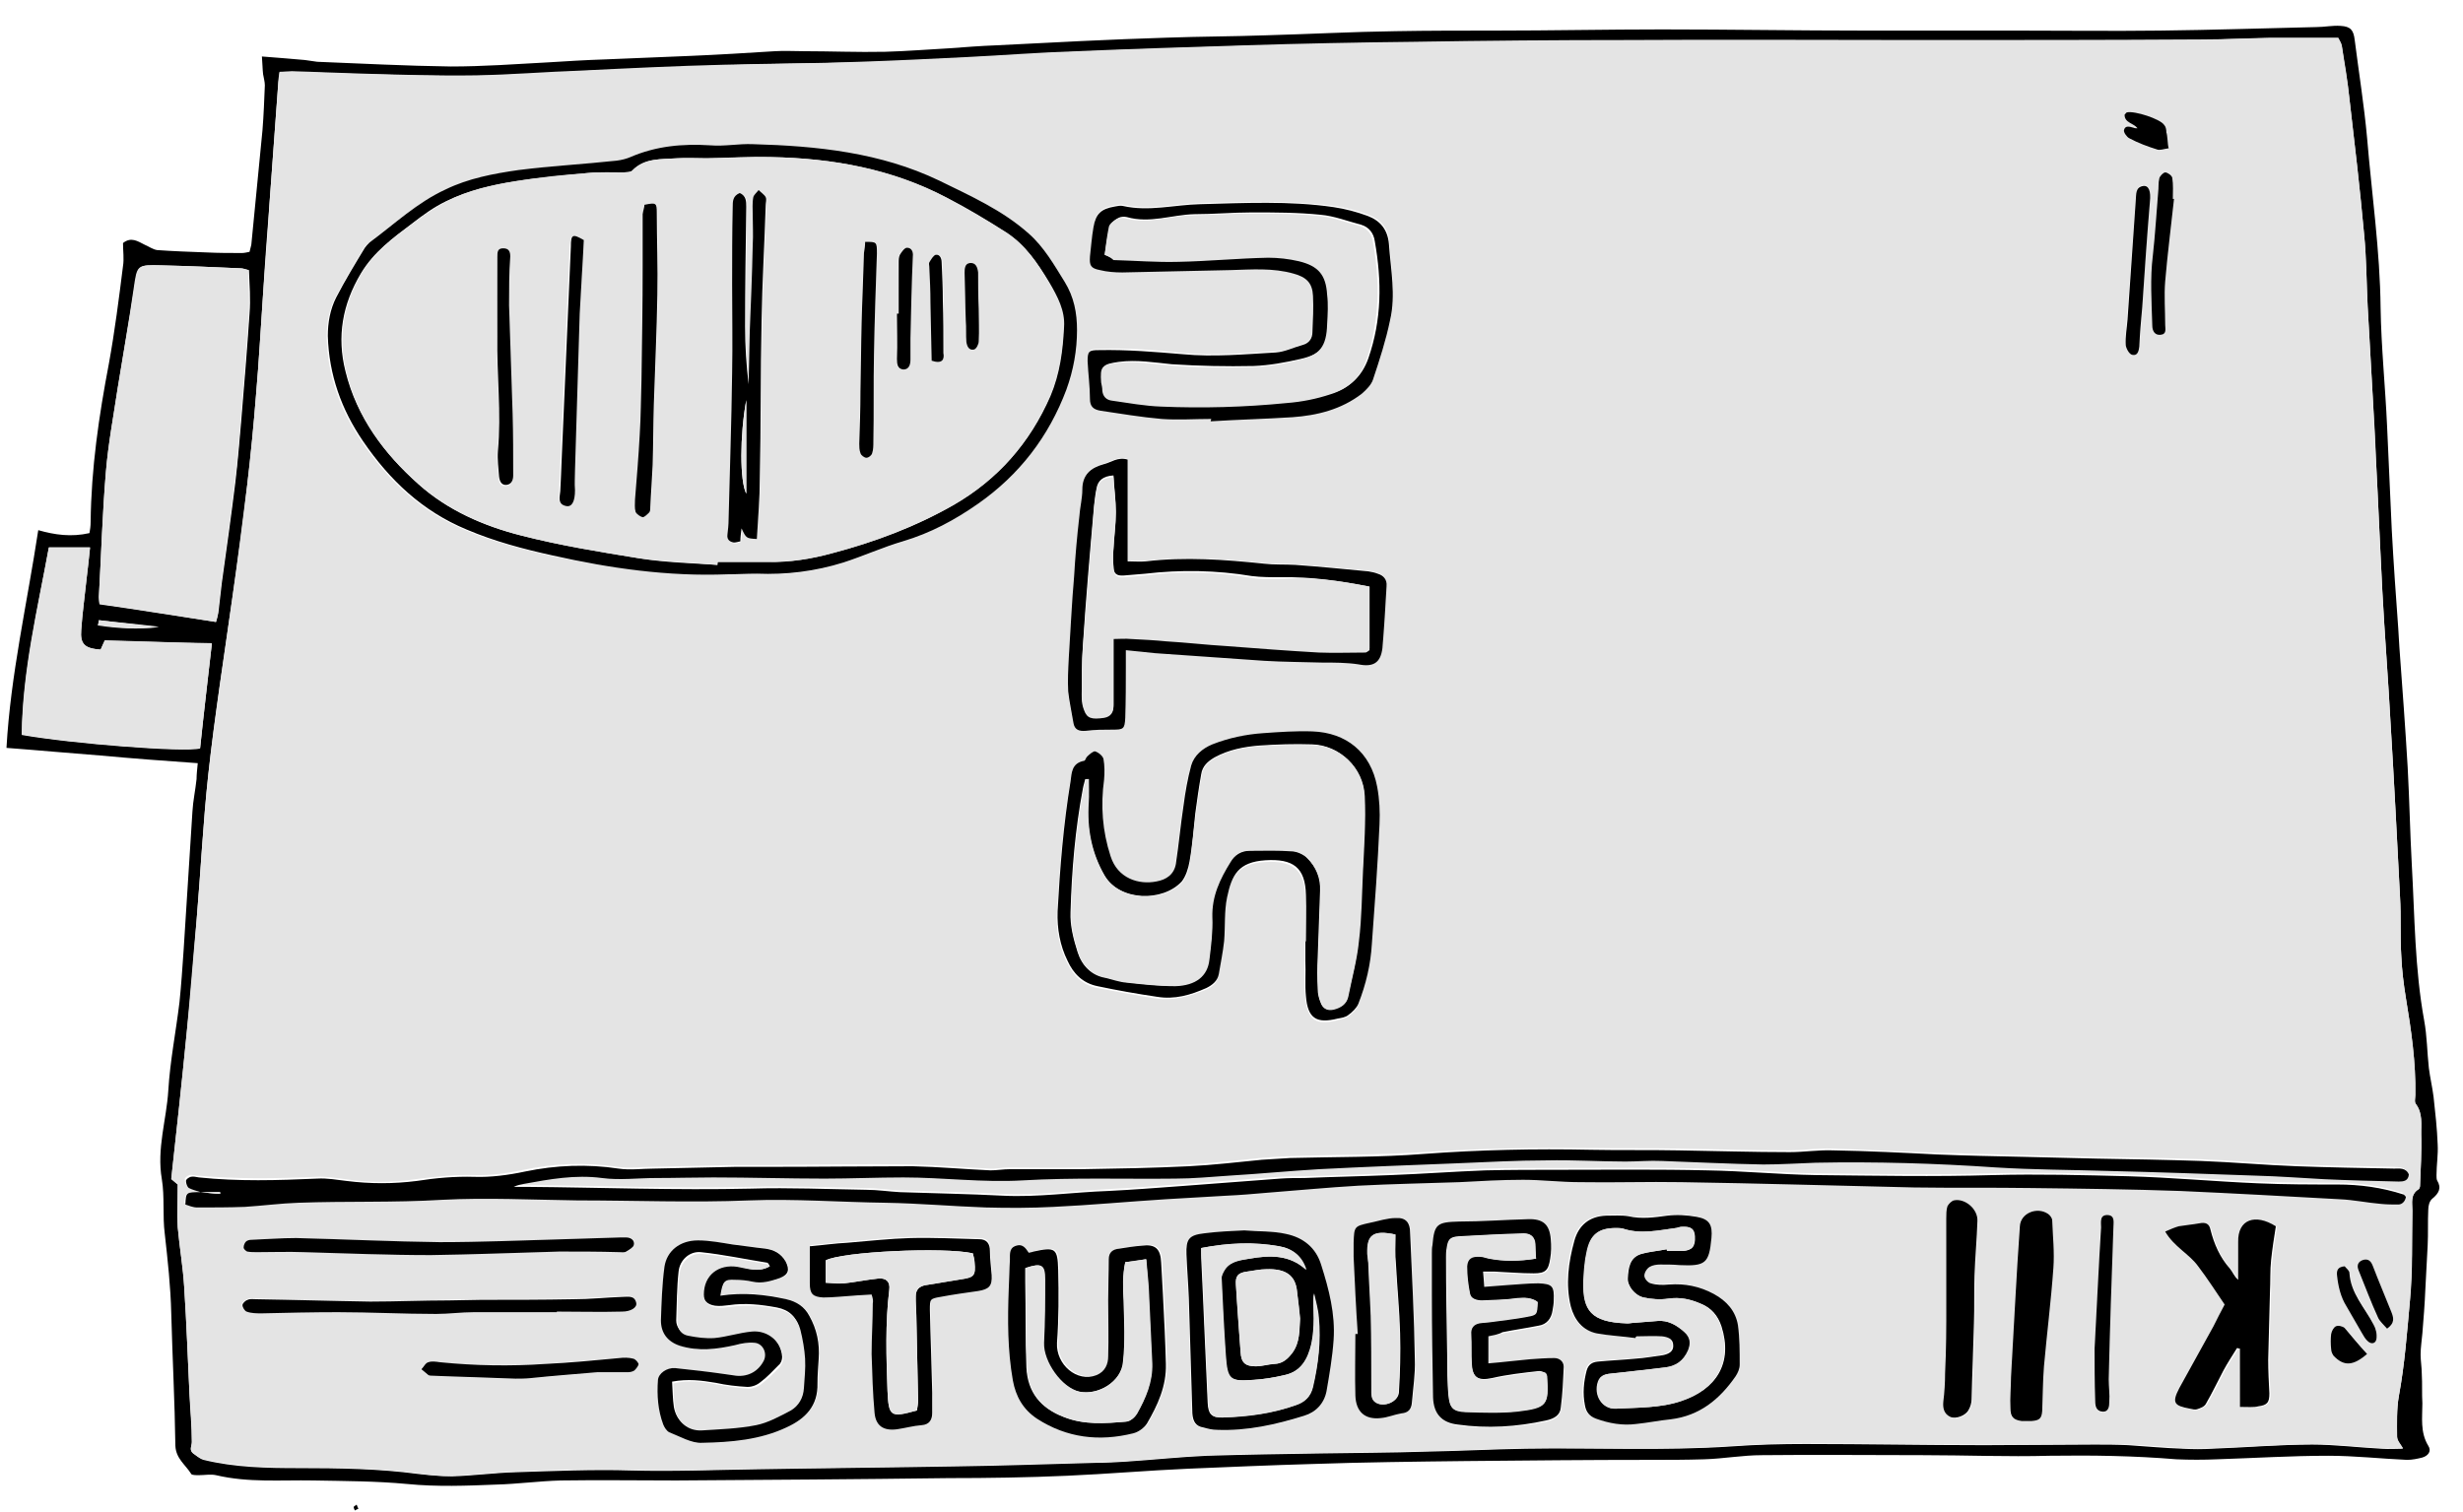 <?xml version="1.0" encoding="utf-8"?>
<!-- Generator: Adobe Illustrator 22.0.1, SVG Export Plug-In . SVG Version: 6.00 Build 0)  -->
<svg version="1.1" id="Layer_1" xmlns="http://www.w3.org/2000/svg" xmlns:xlink="http://www.w3.org/1999/xlink" x="0px" y="0px"
	 viewBox="0 0 418.5 257" style="enable-background:new 0 0 418.5 257;" xml:space="preserve">
<style type="text/css">
	.st0{fill:#E4E4E4;}
</style>
<g>
	<path d="M33.6,129.7c-5.7-0.4-11.1-0.8-16.5-1.3c-5.3-0.4-10.6-0.9-16-1.3c0.7-12.4,3.5-24.5,5.4-37c2.8,0.8,5.6,1.2,8.7,0.5
		c0.1-0.5,0.2-1.2,0.2-1.9c0.1-9.1,1.4-18,3.1-26.9c1-5.5,1.7-11,2.4-16.6c0.2-1.2,0-2.5,0-3.9c1.4-1.1,2.5-0.3,3.7,0.3
		c0.7,0.3,1.4,0.8,2.1,0.9c2.8,0.2,5.6,0.3,8.4,0.4c2,0.1,4,0.1,6,0.1c0.4,0,0.8-0.1,1.3-0.2c0.1-0.4,0.2-0.8,0.3-1.2
		c0.6-6.5,1.3-13,1.9-19.5c0.2-2.5,0.3-5.1,0.4-7.6c0-0.6-0.2-1.3-0.3-1.9c-0.1-0.9-0.1-1.8-0.2-3c2.7,0.2,5,0.4,7.3,0.6
		c0.7,0.1,1.4,0.2,2.1,0.3c7.6,0.3,15.1,0.7,22.7,0.8c5.5,0,11-0.4,16.5-0.7c3.2-0.2,6.4-0.4,9.6-0.5c4.9-0.2,9.7-0.4,14.6-0.6
		c4.8-0.2,9.6-0.5,14.4-0.8c1.6-0.1,3.2,0,4.8,0c4.6,0,9.2,0.2,13.9,0.1c3.7-0.1,7.3-0.4,11-0.6c2.6-0.2,5.3-0.4,7.9-0.5
		c9.7-0.5,19.3-1,29-1.3c5.6-0.2,11.2-0.2,16.8-0.4c7.3-0.2,14.7-0.6,22-0.7c5.7-0.1,11.4-0.1,17-0.1C263.5,5.2,273,5,282.4,5
		c11.5,0,23,0.2,34.5,0.2c8.6,0,17.3,0,25.9,0c8.1,0,16.1,0.1,24.2,0c8.9-0.1,17.7-0.4,26.6-0.6c1.4,0,2.7-0.3,4.1-0.2
		c1.7,0.1,2.2,0.7,2.4,2.4c0.7,5.5,1.6,11.1,2.1,16.6c0.8,9.6,2.2,19.2,2.3,28.9c0.1,6.7,0.8,13.4,1.1,20.1
		c0.3,5.9,0.5,11.8,0.8,17.7c0.3,5.6,0.7,11.2,1.1,16.7c0.1,1.1,0.1,2.2,0.2,3.3c0.5,6.8,1,13.5,1.4,20.3c0.3,5.5,0.4,11,0.7,16.5
		c0.5,8.9,0.5,17.7,2.1,26.5c0.5,2.7,0.5,5.4,0.8,8.1c0.2,1.6,0.6,3.3,0.8,4.9c0.3,2.7,0.6,5.4,0.7,8.1c0.1,1.7-0.2,3.5-0.2,5.2
		c0,0.3,0,0.7,0.1,0.9c0.8,1.3,0.3,2.2-0.8,3.1c-0.5,0.4-0.7,1.2-0.7,1.9c-0.1,2,0,4-0.1,6c-0.1,2.5-0.3,5.1-0.4,7.6
		c-0.1,2.5-0.3,4.9-0.5,7.4c-0.1,1.2-0.3,2.4-0.3,3.6c0,1.1,0.2,2.2,0.2,3.3c0.1,1.7,0,3.4,0.1,5c0,2.4-0.4,4.9,1,7.2
		c0.6,0.9,0,1.7-1,2c-0.8,0.2-1.7,0.4-2.6,0.4c-4.5-0.2-8.9-0.7-13.4-0.7c-6.3,0-12.6,0.4-18.9,0.6c-2.3,0.1-4.6,0.1-6.9,0
		c-7.2-0.6-14.3-0.7-21.5-0.6c-7.2,0.2-14.4-0.1-21.5-0.1c-9.1,0-18.2-0.1-27.4,0c-3.3,0-6.5,0.6-9.8,0.7c-3.1,0.1-6.2,0.1-9.3,0.1
		c-10.4,0-20.8,0.1-31.2,0.2c-8.7,0.1-17.4,0.2-26.1,0.5c-7,0.2-14,0.5-21.1,0.8c-6.9,0.3-13.7,0.9-20.6,1.2
		c-6.7,0.3-13.4,0.4-20.1,0.4c-15.4,0.2-30.9,0.3-46.3,0.4c-6.5,0-13.1-0.1-19.6,0c-3.7,0.1-7.3,0.6-11,0.7c-5,0.2-10,0.4-15.1-0.1
		c-5.3-0.5-10.7-0.5-16-0.6c-5.5-0.1-11,0.4-16.5-0.9c-0.9-0.2-1.9,0-2.9,0c-0.5,0-1.2,0-1.3-0.2c-1-1.6-2.6-2.6-2.7-4.8
		c-0.1-7.5-0.5-15-0.7-22.5c-0.1-4.5-0.6-9-1.1-13.5c-0.4-3.1,0-6.3-0.5-9.3c-0.9-5.2,0.8-10.1,1.1-15.1c0.3-5,1.3-10,1.9-15
		c0.3-2.9,0.5-5.9,0.7-8.8c0.5-7.9,1-15.8,1.5-23.6c0.1-1.8,0.5-3.6,0.7-5.5C33.4,131.6,33.5,130.8,33.6,129.7z M30.2,201.3
		c0,2.7-0.1,5,0,7.3c0.3,3.4,0.9,6.8,1.1,10.2c0.4,6.1,0.6,12.1,0.9,18.2c0.1,2.7,0.4,5.4,0.4,8.1c0,0.7-0.5,1.3,0.2,1.9
		c0.6,0.4,1.1,0.9,1.8,1.1c5.3,1.3,10.7,1.4,16.2,1.4c6.8,0,13.6,0.1,20.3,1c1.9,0.2,3.8,0.4,5.7,0.4c3.6-0.1,7.2-0.6,10.8-0.7
		c6.5-0.2,13-0.5,19.6-0.3c7.1,0.2,14.2-0.1,21.3-0.2c11.4-0.2,22.9-0.3,34.3-0.5c7.8-0.1,15.6-0.4,23.5-0.6c1.7,0,3.4-0.1,5-0.2
		c4.6-0.3,9.2-0.8,13.8-1c6.5-0.2,13.1-0.3,19.6-0.4c5.8-0.1,11.6-0.1,17.5-0.3c5.7-0.1,11.3-0.4,17-0.5c11.7-0.2,23.5,0.4,35.2-0.4
		c4.1-0.3,8.3-0.4,12.4-0.4c10.1,0,20.3,0.2,30.4,0.2c6.2,0,12.5-0.1,18.7-0.1c1.9,0,3.8,0,5.7,0.1c3.1,0.2,6.2,0.5,9.3,0.6
		c1.7,0.1,3.4,0.1,5,0c5.7-0.2,11.3-0.7,17-0.7c3.9,0,7.8,0.5,11.7,0.7c1.3,0.1,2.6,0,3.7,0c-0.4-0.7-1-1.3-1-2
		c0-2.3-0.1-4.7,0.3-6.9c1-5.4,1.4-10.9,1.9-16.4c0.5-5,0.3-10.1,0.4-15.1c0-1.3-0.4-2.8,1.1-3.7c0.1-0.1,0.2-0.4,0.2-0.6
		c0.1-2.9,0.3-5.8,0.2-8.7c0-1.7,0.3-3.5-0.9-5.1c-0.3-0.4-0.1-1.1-0.1-1.6c0.1-5.5-0.7-11-1.6-16.4c-0.4-2.4-0.7-4.9-0.8-7.4
		c-0.2-3.3,0-6.5-0.2-9.8c-0.5-9.8-1-19.6-1.6-29.4c-0.4-7.5-1-15-1.4-22.5c-0.4-7.6-0.7-15.2-1.1-22.7c-0.2-3.3-0.3-6.5-0.5-9.8
		c-0.3-5.3-0.6-10.7-0.9-16c-0.2-4.1-0.2-8.2-0.6-12.2c-0.7-7.7-1.6-15.4-2.5-23.1c-0.3-3-0.9-6-1.3-9c-0.1-0.4-0.4-0.8-0.6-1.3
		c-3.9,0-7.8,0-11.6,0c-3.8,0-7.6,0.2-11.5,0.3c-16.1,0.1-32.1,0.1-48.2,0.1c-16.5,0-32.9,0-49.4,0c-12.1,0-24.1,0.2-36.2,0.3
		c-9.7,0.1-19.3,0.4-29,0.6c-9.5,0.3-19,0.6-28.5,1c-6.2,0.3-12.4,0.7-18.7,1c-6.1,0.3-12.1,0.7-18.2,0.8c-7.7,0.2-15.3,0.2-23,0.5
		c-8.1,0.3-16.3,0.6-24.4,1c-5.9,0.3-11.8,0.7-17.7,0.8c-6.5,0.1-13.1-0.2-19.6-0.3c-3.9-0.1-7.8-0.3-11.7-0.4
		c-0.7,0-1.4,0.1-2.1,0.1c-0.1,0.7-0.1,1.2-0.2,1.6c-0.5,6.9-1,13.7-1.5,20.6c-0.4,5.2-0.8,10.3-1.1,15.5
		c-0.4,5.7-0.7,11.5-1.2,17.2c-0.4,5.1-0.9,10.2-1.5,15.3c-0.7,6.3-1.6,12.7-2.5,19c-1.4,10-3,20.1-4.1,30.1
		c-0.9,8.3-1.3,16.6-2,24.9c-0.5,6.4-1,12.9-1.7,19.3c-0.8,8.2-1.7,16.4-2.6,24.6C29.5,200.7,29.9,201.1,30.2,201.3z M36.7,105.7
		c0.1-0.4,0.3-1,0.4-1.5c0.2-1.7,0.4-3.5,0.6-5.2c0.8-5.7,1.6-11.4,2.3-17.1c0.4-3.5,0.7-7,1-10.5c0.5-6,1-12.1,1.4-18.1
		c0.2-2.4,0-4.9-0.1-7.4c-0.6-0.1-1-0.3-1.4-0.3c-4.5-0.2-8.9-0.4-13.4-0.5c-4.2-0.1-4.1-0.1-4.7,4C21.9,54.8,20.9,60.4,20,66
		c-0.7,4.7-1.6,9.4-2,14.2c-0.6,7.1-0.8,14.2-1.2,21.3c0,0.3,0.1,0.6,0.1,1.2C23.4,103.6,30,104.7,36.7,105.7z M17.1,110.4
		c-2.7-0.2-3.5-0.9-3.3-3.3c0.2-2.9,0.6-5.7,0.9-8.6c0.2-1.7,0.4-3.4,0.6-5.4c-2.4,0-4.5,0-7,0c-1.9,10.4-4.4,21-4.6,31.8
		c8.5,1.5,27.7,3,30.3,2.3c0.6-5.8,1.3-11.6,2-17.8c-6.2-0.2-12.1-0.4-18.2-0.5C17.6,109.3,17.3,109.9,17.1,110.4z M16.8,105.4
		c0,0.3-0.1,0.6-0.1,0.8c3.4,0.5,6.8,0.8,10.3,0.3C23.6,106.1,20.2,105.8,16.8,105.4z"/>
	<path d="M60.9,256.4c-0.3,0.1-0.4,0.2-0.6,0.3c-0.1-0.2-0.2-0.4-0.2-0.6c0.1-0.2,0.3-0.2,0.5-0.4C60.7,256,60.8,256.2,60.9,256.4z"
		/>
	<path class="st0" d="M30.2,201.3c-0.3-0.3-0.7-0.6-1.1-1c0.9-8.2,1.8-16.4,2.6-24.6c0.6-6.4,1.1-12.9,1.7-19.3
		c0.7-8.3,1.1-16.6,2-24.9c1.1-10.1,2.7-20.1,4.1-30.1c0.9-6.3,1.7-12.7,2.5-19c0.6-5.1,1.1-10.2,1.5-15.3
		c0.5-5.7,0.8-11.5,1.2-17.2c0.4-5.2,0.8-10.3,1.1-15.5c0.5-6.9,1-13.7,1.5-20.6c0-0.5,0.1-0.9,0.2-1.6c0.7,0,1.4-0.1,2.1-0.1
		c3.9,0.1,7.8,0.3,11.7,0.4c6.5,0.2,13.1,0.4,19.6,0.3c5.9-0.1,11.8-0.6,17.7-0.8c8.1-0.4,16.3-0.8,24.4-1c7.7-0.2,15.3-0.2,23-0.5
		c6.1-0.2,12.1-0.5,18.2-0.8c6.2-0.3,12.4-0.8,18.7-1c9.5-0.4,19-0.7,28.5-1c9.7-0.3,19.3-0.5,29-0.6c12.1-0.2,24.1-0.3,36.2-0.3
		c16.5-0.1,32.9,0,49.4,0c16.1,0,32.1,0,48.2-0.1c3.8,0,7.6-0.2,11.5-0.3c3.8,0,7.6,0,11.6,0c0.2,0.4,0.5,0.8,0.6,1.3
		c0.5,3,1,6,1.3,9c0.9,7.7,1.8,15.4,2.5,23.1c0.4,4.1,0.4,8.1,0.6,12.2c0.3,5.3,0.6,10.7,0.9,16c0.2,3.3,0.4,6.5,0.5,9.8
		c0.4,7.6,0.7,15.2,1.1,22.7c0.4,7.5,1,15,1.4,22.5c0.6,9.8,1.1,19.6,1.6,29.4c0.2,3.3,0,6.5,0.2,9.8c0.1,2.5,0.4,4.9,0.8,7.4
		c0.9,5.4,1.7,10.9,1.6,16.4c0,0.6-0.2,1.3,0.1,1.6c1.2,1.6,0.8,3.4,0.9,5.1c0.1,2.9-0.1,5.8-0.2,8.7c0,0.2,0,0.5-0.2,0.6
		c-1.5,0.9-1.1,2.4-1.1,3.7c-0.1,5,0,10-0.4,15.1c-0.5,5.5-0.9,11-1.9,16.4c-0.4,2.3-0.3,4.6-0.3,6.9c0,0.7,0.6,1.3,1,2
		c-1.1,0-2.4,0.1-3.7,0c-3.9-0.2-7.8-0.7-11.7-0.7c-5.7,0.1-11.3,0.5-17,0.7c-1.7,0.1-3.4,0.1-5,0c-3.1-0.2-6.2-0.5-9.3-0.6
		c-1.9-0.1-3.8-0.1-5.7-0.1c-6.2,0-12.5,0.2-18.7,0.1c-10.1,0-20.3-0.2-30.4-0.2c-4.1,0-8.3,0.1-12.4,0.4
		c-11.7,0.8-23.5,0.3-35.2,0.4c-5.7,0.1-11.3,0.4-17,0.5c-5.8,0.1-11.6,0.2-17.5,0.3c-6.5,0.1-13.1,0.1-19.6,0.4
		c-4.6,0.2-9.2,0.7-13.8,1c-1.7,0.1-3.4,0.2-5,0.2c-7.8,0.2-15.6,0.4-23.5,0.6c-11.4,0.2-22.9,0.4-34.3,0.5
		c-7.1,0.1-14.2,0.5-21.3,0.2c-6.5-0.2-13.1,0-19.6,0.3c-3.6,0.1-7.2,0.6-10.8,0.7c-1.9,0.1-3.8-0.1-5.7-0.4c-6.8-0.9-13.5-1-20.3-1
		c-5.4,0-10.9-0.2-16.2-1.4c-0.6-0.2-1.2-0.6-1.8-1.1c-0.7-0.5-0.2-1.2-0.2-1.9c0-2.7-0.2-5.4-0.4-8.1c-0.3-6.1-0.5-12.1-0.9-18.2
		c-0.2-3.4-0.8-6.8-1.1-10.2C30,206.3,30.2,204,30.2,201.3z M34.1,202.6c-2.5,0-2.5,0-2.8,1.8c0.7,0.2,1.4,0.5,2,0.5
		c2.7,0,5.4,0,8.1-0.1c3-0.2,6-0.6,9.1-0.7c8.1-0.3,16.3,0,24.4-0.5c7.6-0.5,15.3,0,23,0.1c9.7,0.1,19.5,0.5,29.2,0
		c7.8-0.3,15.5,0.3,23.2,0.4c5.7,0.1,11.3,0.6,17,0.8c3.8,0.1,7.7,0.1,11.5-0.1c6.4-0.3,12.7-0.9,19.1-1.3c3.4-0.2,6.8-0.4,10.3-0.6
		c2.3-0.1,4.6-0.4,6.9-0.5c5.2-0.4,10.3-0.9,15.5-1.2c5.7-0.3,11.5-0.4,17.2-0.6c3.6-0.1,7.2-0.3,10.8-0.4c3.2,0,6.4,0.3,9.6,0.4
		c5.8,0,11.5-0.1,17.3,0c13.2,0.3,26.4,0.7,39.5,0.9c6.6,0.1,13.3,0,19.9,0.1c8.5,0.1,16.9,0.2,25.4,0.5c9,0.3,18,0.9,27,1.4
		c2.4,0.1,4.7,0.5,7.1,0.8c0.9,0.1,1.9,0.2,2.9,0.1c0.8,0,1.2-0.5,1.3-1.3c-0.2-0.2-0.3-0.4-0.4-0.4c-3.7-1.2-7.4-1.7-11.3-1.7
		c-4.5,0-9,0-13.4-0.2c-7.3-0.3-14.7-1-22-1.2c-7.7-0.2-15.3-0.4-23-0.2c-10.1,0.3-20.2,0.1-30.2,0c-6.1-0.1-12.3-0.7-18.4-0.8
		c-8.4-0.2-16.8-0.1-25.2-0.1c-4.2,0-8.3,0-12.5,0.1c-5.3,0.2-10.7,0.6-16,0.8c-4.9,0.2-9.9,0.4-14.8,0.5c-1.4,0-2.7,0-4.1,0.1
		c-5.7,0.4-11.5,0.9-17.2,1.3c-4,0.3-8,0.6-12,0.8c-6,0.3-11.9,1.1-17.9,0.8c-5.8-0.3-11.7-0.4-17.5-0.6c-1.9-0.1-3.8-0.4-5.7-0.4
		c-6.5-0.1-13-0.4-19.6-0.2c-12.8,0.3-25.6-0.2-38.4-0.3c-0.6,0-1.2,0-1.9,0c0.6-0.3,1.1-0.4,1.7-0.5c4.4-0.8,8.8-1.6,13.3-1
		c3,0.4,6.1,0,9.1,0c3.3,0,6.5-0.1,9.8-0.1c6.3,0,12.6,0.2,18.9,0.2c4.5,0,8.9-0.2,13.4-0.2c6.8,0,13.5,0.8,20.3,0.5
		c8.6-0.5,17.3-0.2,25.9-0.3c3,0,6.1-0.3,9.1-0.5c5.1-0.4,10.2-0.9,15.3-1.1c7.8-0.4,15.6-0.7,23.4-1c5.1-0.2,10.2-0.4,15.3-0.5
		c4.5,0,8.9,0.2,13.4,0.2c2.1,0,4.1-0.2,6.2-0.1c5.7,0.2,11.5,0.5,17.2,0.6c2.9,0.1,5.9-0.2,8.9-0.3c10.2-0.2,20.4,0.1,30.6,0.8
		c6.4,0.4,12.8,0.4,19.2,0.6c8.4,0.3,16.8,0.5,25.1,0.8c3.8,0.1,7.6,0.5,11.5,0.6c4.2,0.2,8.4,0.3,12.7,0.4c0.8,0,1.6-0.1,1.7-1.2
		c-0.5-1.1-1.6-0.9-2.5-1c-5.5-0.1-11-0.2-16.5-0.4c-5.4-0.2-10.8-0.7-16.3-0.9c-5.9-0.2-11.8-0.3-17.7-0.4
		c-4.2-0.1-8.3-0.2-12.5-0.3c-4.9-0.1-9.7-0.3-14.6-0.4c-5.9-0.2-11.8-0.5-17.7-0.7c-2.5-0.1-4.9,0.3-7.4,0.3
		c-6.3,0-12.6-0.2-18.9-0.3c-5-0.1-9.9,0-14.9-0.1c-9.4-0.1-18.8,0.1-28.3,0.7c-7.6,0.5-15.2,0.4-22.8,0.7c-1.6,0-3.2,0.2-4.8,0.3
		c-4.1,0.4-8.3,0.9-12.4,1.1c-6.1,0.3-12.1,0.4-18.2,0.5c-4.1,0.1-8.2,0-12.2,0c-1.1,0-2.2,0.3-3.3,0.2c-4.4-0.2-8.8-0.6-13.2-0.7
		c-7.9-0.1-15.8,0-23.7,0.1c-2.1,0-4.3,0-6.4,0c-4.6,0.1-9.3,0.2-13.9,0.3c-2,0-4,0.3-6,0c-5.4-0.8-10.6-0.6-15.9,0.5
		c-2.8,0.6-5.7,1-8.6,0.9c-3.3-0.1-6.5,0.3-9.8,0.7c-4,0.6-7.9,0.6-11.9,0c-1.7-0.2-3.3-0.5-5-0.4c-6.7,0.3-13.4,0.4-20.1-0.2
		c-0.5,0-1-0.2-1.4-0.1c-0.3,0.1-0.8,0.4-0.8,0.7c0,0.4,0.2,1,0.5,1.2C32.7,202.3,33.4,202.4,34.1,202.6L34.1,202.6z M123.6,97.6
		c1.6,0,3.2,0,4.8,0c5,0.2,9.9-0.4,14.7-1.9c3.4-1.1,6.7-2.6,10.1-3.6c4.6-1.4,8.8-3.6,12.8-6.4c7.1-4.9,12-11.4,15-19.4
		c1.2-3.3,1.8-6.7,1.8-10.1c0-2.9-0.5-5.6-2.1-8.2c-1.8-2.9-3.5-5.9-6.1-8.2c-4.5-4-9.9-6.4-15.2-9c-10-4.9-20.8-5.9-31.7-6.2
		c-2.4-0.1-4.8,0.4-7.2,0.2c-4.7-0.4-9.2,0.1-13.6,2c-0.7,0.3-1.5,0.6-2.3,0.6c-5.6,0.5-11.1,0.8-16.7,1.6
		c-4.3,0.6-8.5,1.5-12.4,3.3c-4.8,2.3-8.7,5.9-12.9,9c-0.3,0.2-0.6,0.5-0.8,0.9c-1.7,2.8-3.4,5.6-4.9,8.5c-1,2-1.4,4.2-1.4,6.5
		c0.1,6.6,2.3,12.5,6,17.9c4.5,6.6,10.1,11.9,17.6,15c4.7,2,9.6,3.2,14.6,4.4C103.7,96.5,113.5,97.9,123.6,97.6z M221.9,160
		c-0.1,0-0.1,0-0.2,0c0,1.2,0,2.4,0,3.6c0,2-0.1,4,0.1,6c0.4,3.8,1.8,4.7,5.4,3.8c0.6-0.2,1.3-0.3,1.8-0.6c0.7-0.5,1.4-1.1,1.7-1.9
		c1.3-3.3,2.1-6.7,2.3-10.2c0.4-6.8,0.9-13.5,1.3-20.3c0.1-2.1,0-4.3-0.4-6.4c-1.2-6-5.3-9.2-11-9.4c-2.8-0.1-5.6,0.1-8.4,0.3
		c-2.9,0.2-5.8,0.8-8.6,1.9c-1.7,0.7-3.1,1.9-3.6,3.6c-0.7,2.2-1,4.5-1.3,6.8c-0.5,3.3-0.8,6.6-1.3,9.9c-0.3,1.8-1.6,2.7-3.3,3
		c-2.9,0.6-6.6-0.5-7.8-4.3c-1.3-4.3-1.7-8.6-1.1-13c0.2-1.2,0.2-2.4-0.1-3.5c-0.1-0.5-0.8-1.2-1.4-1.3c-0.4-0.1-1,0.5-1.4,0.9
		c-0.2,0.2-0.3,0.7-0.5,0.7c-2,0.3-2,2-2.3,3.5c-1.2,7.3-1.8,14.7-2.2,22.1c-0.2,2.9,0.4,5.7,1.7,8.4c1.1,2.2,2.6,3.8,5.1,4.3
		c3.4,0.6,6.7,1.3,10.1,1.8c2.9,0.4,5.7-0.4,8.4-1.5c1.1-0.5,1.9-1.1,2.1-2.4c0.3-1.9,0.7-3.8,0.9-5.6c0.2-2.5,0-5,0.5-7.4
		c0.8-3.8,1.9-6,6.5-6.3c4.7-0.3,6.8,1.3,6.9,5.9C222,154.7,221.9,157.4,221.9,160z M205.8,71.2c0,0.1,0,0.1,0,0.2
		c4.6-0.2,9.3-0.3,13.9-0.7c4.3-0.3,8.4-1.3,11.8-4c0.8-0.6,1.6-1.4,1.9-2.4c1.1-3.3,2.1-6.7,2.9-10.1c0.9-4.3,0.1-8.6-0.2-12.9
		c-0.2-2.6-1.5-4-3.6-4.8c-1.8-0.7-3.8-1.2-5.8-1.5c-7.5-1-15.1-0.7-22.7-0.5c-4.4,0.1-8.7,1.3-13.1,0.3c-0.4-0.1-1,0-1.4,0.1
		c-2.3,0.3-3.3,1.2-3.6,3.5c-0.3,1.7-0.4,3.3-0.6,5c-0.2,1.5,0.1,2,1.7,2.3c1.2,0.3,2.5,0.4,3.8,0.4c6.1-0.1,12.3-0.3,18.4-0.4
		c3.6-0.1,7.2-0.3,10.7,0.6c2.2,0.6,3.2,1.5,3.3,3.8c0.1,2.1,0,4.1-0.1,6.2c-0.1,1-0.6,1.8-1.6,2.1c-1.5,0.5-3,1.3-4.6,1.3
		c-5.3,0.3-10.6,0.8-15.8,0.3c-4.8-0.5-9.5-0.9-14.3-0.7c-1.7,0-2,0.2-1.9,1.9c0,2.1,0.4,4.3,0.4,6.4c0,1.4,0.6,1.9,1.8,2
		c3.5,0.5,6.9,1.1,10.4,1.4C200.2,71.4,203,71.2,205.8,71.2z M191.3,110.5c1.9,0.1,3.4,0.3,4.9,0.4c6.2,0.5,12.4,0.9,18.6,1.3
		c3.3,0.2,6.5,0.2,9.8,0.3c2.1,0.1,4.1,0,6.2,0.3c2.5,0.4,3.8-0.3,4.1-2.8c0.3-3.5,0.5-7,0.7-10.5c0.1-1.1-0.5-1.8-1.5-2.1
		c-0.5-0.2-1.1-0.3-1.6-0.4c-4.1-0.4-8.2-0.8-12.4-1.1c-1.7-0.1-3.5,0-5.3-0.2c-6.7-0.7-13.3-1.2-20.1-0.4c-0.9,0.1-1.9,0-3.1,0
		c0-5.9,0-11.6,0-17.3c-1.7-0.5-2.9,0.5-4.1,0.8c-2.2,0.6-3.6,1.8-3.6,4.3c0,1.5-0.4,3-0.5,4.5c-0.3,3.4-0.6,6.8-0.9,10.3
		c-0.3,4.6-0.6,9.2-0.9,13.8c-0.1,1.9-0.2,3.8-0.1,5.7c0.1,1.8,0.5,3.6,0.9,5.4c0.2,1.2,0.9,1.5,2.1,1.3c1.5-0.2,3-0.2,4.5-0.2
		c1.8,0,2.1-0.1,2.2-2c0.1-2.9,0.1-5.9,0.1-8.8C191.3,112.4,191.3,111.6,191.3,110.5z M277.9,227.4c0-0.1,0-0.2,0-0.4
		c1.4,0,2.9-0.1,4.3,0c0.9,0,1.8,0.4,1.9,1.5c0,1.1-0.8,1.5-1.7,1.7c-1.6,0.3-3.2,0.5-4.7,0.6c-2.1,0.2-4.3,0.3-6.4,0.5
		c-1,0.1-1.6,0.5-1.9,1.5c-0.5,2-0.7,3.9-0.3,5.9c0.2,1.1,0.8,1.9,1.9,2.3c2.2,0.8,4.5,1.2,6.8,0.9c2-0.3,3.9-0.6,5.9-0.8
		c4.9-0.6,8.3-3.4,11-7.3c0.4-0.6,0.7-1.3,0.7-2c0-2.2,0-4.5-0.3-6.7c-0.3-2.4-1.9-4.1-4.1-5.3c-2.4-1.3-4.9-1.8-7.6-1.6
		c-1,0.1-2.1,0-3.1-0.2c-0.5-0.1-1.1-0.8-1.1-1.3c0-0.5,0.5-1.2,0.9-1.5c0.5-0.3,1.2-0.4,1.8-0.4c1.1,0,2.2,0,3.3,0.1
		c4.4,0.2,5-0.3,5.4-4.6c0.2-2.2-0.3-3.1-2.5-3.6c-1.6-0.3-3.3-0.4-5-0.2c-2.2,0.2-4.4,0.5-6.6,0.1c-1.2-0.3-2.5-0.2-3.8-0.1
		c-2.9,0.1-4.7,1.7-5.4,4.3c-1,3.6-1.5,7.4-0.6,11.1c0.6,2.3,2,4.1,4.4,4.6C273.4,227,275.7,227.2,277.9,227.4z M211.4,209.1
		c-2.2,0.2-4.6,0.3-6.9,0.6c-2.6,0.3-3.1,1.1-3,3.6c0.1,2.5,0.3,4.9,0.4,7.4c0.2,6.5,0.4,13.1,0.6,19.6c0,1.3,0.6,2.1,1.9,2.4
		c0.8,0.2,1.6,0.3,2.3,0.4c5.1,0.1,10-0.9,14.8-2.4c2.1-0.6,3.4-2.1,3.8-4.2c0.5-2.9,1-5.8,1.2-8.7c0.3-4.4-0.8-8.5-2.1-12.7
		c-0.9-3-3.1-4.7-6-5.3C216.3,209.2,214,209.2,211.4,209.1z M252.9,227.1c0.9-0.2,1.7-0.3,2.5-0.5c2-0.4,4.1-0.7,6.1-1.1
		c1.4-0.3,2.2-1.2,2.4-2.6c0.1-0.5,0.2-1.1,0.2-1.7c0.1-2.5-0.2-2.9-2.6-2.9c-1.7,0-3.5,0.2-5.3,0.3c-1.3,0.1-2.5,0.2-3.9,0.3
		c-0.1-1-0.2-1.7-0.2-2.6c0.8,0,1.3,0,1.9,0c2.2,0.1,4.5,0.3,6.7,0.3c2,0,2.5-0.5,2.8-2.5c0.2-1.1,0.2-2.2,0.1-3.3
		c-0.2-2.5-1.3-3.5-3.9-3.4c-3.9,0.1-7.8,0.4-11.7,0.4c-3.7,0-4.1,0.3-4.5,4c0,0.5-0.1,1-0.1,1.4c0,2.3,0,4.6,0,7
		c0.1,5.8,0.1,11.7,0.2,17.5c0.1,2.8,1.5,4.2,4.2,4.6c5,0.6,10,0.3,15-0.7c1.3-0.3,2.3-0.9,2.5-2.2c0.3-2.3,0.4-4.6,0.5-6.9
		c0-0.9-0.6-1.5-1.6-1.5c-1.4,0-2.7,0.1-4.1,0.2c-2.3,0.2-4.6,0.4-7.1,0.7C252.9,230.2,252.9,228.8,252.9,227.1z M380.6,239.1
		c1.3,0,2.3,0.1,3.3,0c1.5-0.2,1.9-0.7,1.9-2.2c-0.1-1.9-0.2-3.8-0.2-5.7c0-3.8,0.2-7.7,0.3-11.5c0-1.8,0-3.7,0.2-5.5
		c0.2-1.9,0.5-3.9,0.8-5.7c-3.6-2.2-6.5-1.1-6.4,2.7c0,0.6,0,1.1,0,1.7c0,1.6,0,3.1,0,4.7c-0.6-0.6-0.9-1.3-1.4-1.9
		c-1.7-1.9-2.7-4.1-3.3-6.6c-0.3-1.1-0.9-1.3-1.9-1.1c-1.2,0.2-2.4,0.3-3.5,0.5c-0.7,0.1-1.4,0.5-2.3,0.9c1.6,2.6,4.1,3.8,5.6,5.9
		c1.6,2.1,3,4.3,4.5,6.5c-0.7,1.3-1.3,2.6-1.9,3.7c-1.9,3.5-3.9,7-5.8,10.5c-1.3,2.4-1,3,1.8,3.5c0.4,0.1,0.8,0.2,1.2,0.1
		c0.5-0.2,1.2-0.5,1.5-0.9c1.1-1.9,2-3.8,3-5.7c0.7-1.3,1.5-2.5,2.3-3.8c0.2,0,0.3,0.1,0.5,0.1C380.6,232.4,380.6,235.7,380.6,239.1
		z M122.4,220.2c0.5-2.5,0.8-2.8,2.6-2.7c1,0,1.9,0.1,2.9,0.3c1.7,0.4,3.2-0.1,4.7-0.6c1.5-0.5,1.8-1.3,1-2.8
		c-0.7-1.4-1.9-2-3.5-2.2c-1.8-0.2-3.6-0.5-5.5-0.7c-2-0.3-4-0.7-5.9-0.7c-3.1,0-5.3,1.8-5.7,4.5c-0.4,3-0.6,6-0.6,9.1
		c0,2.1,1,3.6,3.2,4.3c3.2,1.1,6.3,0.7,9.4-0.1c1.1-0.2,2.2-0.5,3.3-0.4c1.5,0.1,2.3,1.7,1.6,3c-0.9,1.8-2.6,2.8-4.7,2.6
		c-0.7-0.1-1.4-0.2-2.1-0.3c-2.8-0.3-5.5-0.7-8.3-1c-1.4-0.1-2.8,0.8-2.9,2c-0.2,2.6,0,5.1,0.9,7.6c0.2,0.5,0.6,1.1,1,1.3
		c1.8,0.7,3.8,1.9,5.6,1.8c4.8-0.2,9.7-0.6,14.3-2.6c3.2-1.5,5.4-3.7,5.3-7.5c0-1.4,0-2.7,0.2-4.1c0.2-2.6-0.3-5.1-1.6-7.4
		c-0.8-1.5-2.2-2.4-3.9-2.8C129.9,219.9,126.3,219.5,122.4,220.2z M174.8,212.9c-0.5-0.7-1.1-1.7-2.2-1.2c-1,0.4-0.8,1.5-0.8,2.3
		c-0.1,1.7-0.2,3.4-0.2,5c-0.2,5.2-0.2,10.4,0.7,15.5c0.5,2.7,1.7,4.9,4.1,6.5c5.1,3.3,10.5,3.9,16.3,2.5c0.9-0.2,2-0.9,2.4-1.7
		c1.8-3.1,3.3-6.4,3.2-10.1c-0.1-3.9-0.3-7.8-0.5-11.7c-0.1-1.8-0.2-3.7-0.3-5.5c-0.1-2.4-1-3.2-3.3-2.9c-1.3,0.2-2.5,0.4-3.8,0.5
		c-1.1,0.2-1.8,0.7-1.8,1.8c0,2.3-0.1,4.6-0.1,6.9c0,3.2,0.1,6.4,0,9.6c0,1.4-0.5,2.6-2,3.2c-3.2,1.3-6.9-1.8-6.7-5.5
		c0.2-4.1,0.3-8.3,0.2-12.4c-0.1-3.7-0.5-3.9-4.2-3.1C175.4,212.8,175.2,212.8,174.8,212.9z M148.1,220c0.1,0.7,0.3,1,0.3,1.3
		c-0.1,2.9-0.3,5.8-0.2,8.6c0,3.3,0.2,6.7,0.5,10c0.2,2.3,1.6,3.2,3.8,2.8c1.4-0.2,2.8-0.6,4.2-0.7c1.3-0.1,1.8-0.9,1.8-2.1
		c0-1.1,0.1-2.2,0-3.4c-0.1-4.7-0.3-9.4-0.4-14.1c0-1.8,0-1.8,1.8-2.2c2.1-0.4,4.2-0.7,6.4-1c1.8-0.3,2.4-0.9,2.3-2.7
		c-0.1-1.4-0.3-2.7-0.3-4.1c0-1.2-0.5-2-1.8-2c-3.9-0.1-7.8-0.3-11.7-0.2c-3.6,0.1-7.2,0.5-10.7,0.8c-2,0.2-4.1,0.4-6.4,0.6
		c0,2.3,0,4.3,0,6.3c0,1.7,0.5,2.3,2.3,2.4c1.7,0.1,3.3-0.2,5-0.3C146,220.1,147,220,148.1,220z M341.7,234
		C341.7,234,341.7,234.1,341.7,234c0,1.8-0.2,3.5-0.2,5.3c0,1.5,0.5,2,1.9,2.2c0.6,0.1,1.1,0.1,1.7,0c1.3,0,1.8-0.4,1.8-1.7
		c0.1-2.5,0.1-5.1,0.3-7.6c0.5-5.6,1.2-11.1,1.6-16.7c0.2-2.7-0.1-5.4-0.2-8.1c0-0.4-0.4-0.9-0.7-1.1c-1.8-1.3-4.6-0.1-4.8,2.1
		C342.6,217,342.2,225.5,341.7,234z M230.7,226.7c-0.1,0-0.2,0-0.3,0c0,3.5,0,7,0,10.5c0.1,2.7,1.6,4.1,4.3,3.8
		c1.2-0.1,2.3-0.7,3.5-0.8c1.2-0.2,1.7-0.8,1.8-1.8c0.2-2.5,0.6-4.9,0.5-7.4c-0.2-7.2-0.6-14.3-0.8-21.5c-0.1-1.7-0.7-2.6-2.4-2.5
		c-1.5,0.1-2.9,0.5-4.4,0.8c-2.7,0.6-2.7,0.6-2.8,3.4c0,0.8-0.1,1.6,0,2.4C230.2,217.9,230.5,222.3,230.7,226.7z M330.7,221.5
		C330.7,221.5,330.7,221.5,330.7,221.5c-0.1,4,0,8-0.1,12c0,1.6-0.2,3.2-0.3,4.8c-0.1,1.1,0,2.1,1.2,2.6c0.9,0.4,2.6-0.2,3.1-1.2
		c0.3-0.5,0.5-1.2,0.5-1.8c0.2-4.3,0.3-8.6,0.4-12.9c0.1-2.7,0-5.4,0.1-8.1c0.1-3.1,0.4-6.2,0.5-9.3c0.1-1.9-2.2-3.9-4-3.5
		c-0.4,0.1-1,0.6-1.1,1c-0.2,0.7-0.2,1.4-0.2,2.1C330.7,212,330.7,216.7,330.7,221.5z M94.6,223c0-0.1,0-0.1,0-0.2c3.7,0,7.3,0,11,0
		c1.5,0,2.5-0.7,2.4-1.5c-0.3-1.3-1.4-1.1-2.3-1c-2.8,0.1-5.6,0.3-8.4,0.4c-5.2,0.1-10.4,0.1-15.6,0.1c-1.8,0-3.7,0.1-5.5,0.1
		c-4.5,0.1-8.9,0.3-13.4,0.2c-6.5,0-12.9-0.2-19.4-0.4c-0.5,0-1-0.1-1.4,0.1c-0.4,0.2-0.9,0.6-0.9,0.9c0,0.4,0.4,1,0.7,1.1
		c0.8,0.2,1.7,0.3,2.6,0.3c4.3,0,8.6-0.2,12.9-0.2c5.6,0,11.2,0.2,16.7,0.3c2.1,0,4.3-0.3,6.4-0.3C85.2,222.9,89.9,223,94.6,223z
		 M95,212.7C95,212.7,95,212.7,95,212.7c3.4,0.1,6.9,0.1,10.3,0.1c0.4,0,0.9,0.1,1.2-0.1c0.5-0.3,1.2-0.7,1.3-1.1
		c0.2-0.8-0.5-1.3-1.3-1.3c-0.3,0-0.6,0-1,0c-3.2,0.1-6.4,0.2-9.6,0.3c-7,0.2-14,0.6-21.1,0.5c-8.1,0-16.3-0.5-24.4-0.7
		c-2.5-0.1-5.1,0.2-7.6,0.3c-0.3,0-0.7,0.1-0.9,0.3c-0.2,0.3-0.4,0.7-0.4,1c0,0.2,0.3,0.6,0.6,0.7c0.5,0.1,1.1,0.1,1.7,0.1
		c2.6,0,5.3-0.1,7.9,0c7.2,0.1,14.4,0.5,21.6,0.5C80.4,213.2,87.7,212.9,95,212.7z M101.5,233.2c2.1,0,3.6,0,5.1,0
		c0.4,0,0.8-0.1,1.1-0.3c0.3-0.3,0.7-0.7,0.7-1.1c0-0.3-0.5-0.8-0.9-0.9c-0.8-0.2-1.6-0.1-2.4-0.1c-4.2,0.3-8.4,0.7-12.6,1
		c-6,0.3-12,0.3-17.9-0.3c-0.6-0.1-1.3-0.2-1.9,0c-0.5,0.2-0.8,0.8-1.2,1.2c0.4,0.3,0.8,0.7,1.2,1c0.2,0.1,0.5,0.1,0.7,0.1
		c4.7,0.2,9.4,0.4,14.1,0.5c0.9,0,1.8,0,2.6-0.1C94.2,233.9,98.1,233.5,101.5,233.2z M355.9,229.2c0,2.5,0,5.7,0,9
		c0,0.8,0.3,1.7,1.2,1.8c1.1,0.1,1.2-0.9,1.2-1.7c0.1-1.3-0.1-2.5-0.1-3.8c0.3-8.6,0.6-17.2,0.8-25.8c0-0.8,0.4-2-0.9-2.1
		c-1.5-0.1-1.2,1.2-1.2,2.1C356.7,215.2,356.3,221.8,355.9,229.2z M361.4,54.3c-0.1,1.4-0.3,2.9-0.2,4.3c0,0.6,0.6,1.5,1.1,1.6
		c0.9,0.2,1.1-0.6,1.2-1.4c0.2-2.2,0.4-4.4,0.5-6.7c0.4-6,0.8-11.9,1.3-17.9c0.1-1.7-0.2-2.8-1.1-2.7c-1.4,0.2-1.2,1.4-1.3,2.4
		C362.4,40.8,361.9,47.5,361.4,54.3z M369.4,33.8c-0.1,0-0.1,0-0.2,0c0-1.2,0.1-2.4-0.1-3.6c0-0.4-0.8-0.9-1.2-0.9
		c-0.3,0-0.9,0.6-1,1c-0.2,0.8-0.2,1.6-0.2,2.4c-0.3,3.6-0.5,7.2-0.9,10.7c-0.5,4-0.2,8-0.1,11.9c0,0.9,0.4,1.7,1.4,1.6
		c1-0.1,0.8-1,0.8-1.7c0-2.5-0.2-5,0-7.4C368.3,43.2,368.9,38.5,369.4,33.8z M398.4,215.2c-1.2,0.1-1.4,0.7-1.3,1.5
		c0.2,1.8,0.6,3.6,1.6,5.2c0.9,1.5,1.7,3,2.6,4.5c0.3,0.5,0.7,1.1,1.1,1.5c0.6,0.5,1.4,0.3,1.4-0.5c0.1-0.8-0.2-1.7-0.5-2.4
		c-1.4-2.9-3.9-5.3-4.1-8.8C399.2,215.8,398.6,215.5,398.4,215.2z M368.5,25.2c-0.2-0.5-0.3-2.3-0.3-2.6c-0.1-0.4-0.2-0.9-0.4-1.3
		c-0.8-1-5-2.4-6.3-2.1c-0.1,0-0.2,0.2-0.4,0.4c0,1.3,1.5,1.4,2.2,2.3c-0.3,0-0.5,0-0.7-0.1c-0.6-0.2-1.4-0.4-1.6,0.4
		c-0.1,0.4,0.5,1.2,0.9,1.4c1.5,0.7,3.1,1.4,4.7,1.9C367.1,25.6,367.8,25.3,368.5,25.2z M405.6,225.8c1.4-1,1.1-1.9,0.7-2.8
		c-1.1-2.6-2.1-5.2-3.1-7.7c-0.3-0.8-0.7-1.3-1.6-1.1c-1,0.3-1.2,1-0.8,1.9c1.1,2.7,2.1,5.3,3.3,8
		C404.4,224.6,405,225.1,405.6,225.8z M402.2,230.1c-1.3-1.6-2.5-3-3.8-4.4c-0.3-0.3-1.1-0.5-1.5-0.3c-0.4,0.2-0.7,0.8-0.8,1.3
		c-0.1,0.9-0.1,1.8,0,2.6c0,0.4,0.2,0.8,0.4,1.1C398.1,232.2,399.8,232.2,402.2,230.1z"/>
	<path class="st0" d="M36.7,105.7c-6.7-1.1-13.2-2.1-19.8-3.1c-0.1-0.5-0.1-0.9-0.1-1.2c0.4-7.1,0.6-14.2,1.2-21.3
		c0.4-4.8,1.3-9.5,2-14.2c0.9-5.6,1.9-11.2,2.7-16.8c0.6-4.1,0.5-4.1,4.7-4c4.5,0.1,8.9,0.3,13.4,0.5c0.4,0,0.8,0.1,1.4,0.3
		c0,2.5,0.2,4.9,0.1,7.4c-0.4,6.1-0.9,12.1-1.4,18.1c-0.3,3.5-0.5,7-1,10.5c-0.7,5.7-1.5,11.4-2.3,17.1c-0.2,1.7-0.4,3.5-0.6,5.2
		C37,104.8,36.8,105.3,36.7,105.7z"/>
	<path class="st0" d="M17.1,110.4c0.2-0.5,0.5-1.1,0.7-1.6c6,0.2,12,0.4,18.2,0.5c-0.7,6.2-1.4,12-2,17.8
		c-2.6,0.7-21.7-0.7-30.3-2.3c0.1-10.9,2.7-21.4,4.6-31.8c2.5,0,4.6,0,7,0c-0.2,2-0.4,3.7-0.6,5.4c-0.3,2.9-0.7,5.7-0.9,8.6
		C13.6,109.5,14.4,110.2,17.1,110.4z"/>
	<path class="st0" d="M16.8,105.4c3.4,0.4,6.8,0.8,10.1,1.2c-3.5,0.4-6.9,0.2-10.3-0.3C16.7,105.9,16.8,105.6,16.8,105.4z"/>
	<path d="M34.1,202.6c-0.7-0.2-1.4-0.4-2-0.7c-0.3-0.2-0.5-0.8-0.5-1.2c0-0.3,0.5-0.6,0.8-0.7c0.4-0.1,0.9,0,1.4,0.1
		c6.7,0.7,13.4,0.5,20.1,0.2c1.7-0.1,3.3,0.2,5,0.4c4,0.5,8,0.5,11.9,0c3.2-0.5,6.5-0.8,9.8-0.7c2.8,0.1,5.8-0.3,8.6-0.9
		c5.3-1.1,10.6-1.3,15.9-0.5c2,0.3,4,0,6,0c4.6-0.1,9.3-0.2,13.9-0.3c2.1,0,4.3,0,6.4,0c7.9,0,15.8-0.1,23.7-0.1
		c4.4,0.1,8.8,0.5,13.2,0.7c1.1,0,2.2-0.2,3.3-0.2c4.1,0,8.2,0,12.2,0c6.1-0.1,12.1-0.2,18.2-0.5c4.1-0.2,8.3-0.7,12.4-1.1
		c1.6-0.1,3.2-0.2,4.8-0.3c7.6-0.2,15.2-0.1,22.8-0.7c9.4-0.7,18.8-0.9,28.3-0.7c5,0.1,9.9,0,14.9,0.1c6.3,0.1,12.6,0.3,18.9,0.3
		c2.5,0,4.9-0.4,7.4-0.3c5.9,0.1,11.8,0.4,17.7,0.7c4.9,0.2,9.7,0.3,14.6,0.4c4.2,0.1,8.3,0.2,12.5,0.3c5.9,0.1,11.8,0.2,17.7,0.4
		c5.4,0.2,10.8,0.7,16.3,0.9c5.5,0.2,11,0.3,16.5,0.4c0.9,0,2-0.2,2.5,1c-0.1,1.1-0.9,1.2-1.7,1.2c-4.2-0.1-8.4-0.2-12.7-0.4
		c-3.8-0.2-7.6-0.5-11.5-0.6c-8.4-0.3-16.8-0.6-25.1-0.8c-6.4-0.2-12.8-0.2-19.2-0.6c-10.2-0.7-20.4-1-30.6-0.8
		c-3,0.1-5.9,0.3-8.9,0.3c-5.7-0.1-11.5-0.4-17.2-0.6c-2.1-0.1-4.1,0.1-6.2,0.1c-4.5,0-8.9-0.3-13.4-0.2c-5.1,0-10.2,0.3-15.3,0.5
		c-7.8,0.3-15.6,0.6-23.4,1c-5.1,0.3-10.2,0.8-15.3,1.1c-3,0.2-6.1,0.5-9.1,0.5c-8.6,0.1-17.3-0.2-25.9,0.3
		c-6.8,0.4-13.6-0.5-20.3-0.5c-4.5,0-8.9,0.2-13.4,0.2c-6.3,0-12.6-0.2-18.9-0.2c-3.3,0-6.5,0.1-9.8,0.1c-3,0-6.1,0.4-9.1,0
		c-4.6-0.6-8.9,0.2-13.3,1c-0.5,0.1-1.1,0.2-1.7,0.5c0.6,0,1.2,0,1.9,0c12.8,0.1,25.6,0.6,38.4,0.3c6.6-0.2,13.1,0.1,19.6,0.2
		c1.9,0,3.8,0.3,5.7,0.4c5.8,0.2,11.7,0.3,17.5,0.6c6,0.3,12-0.6,17.9-0.8c4-0.2,8-0.5,12-0.8c5.7-0.4,11.5-0.9,17.2-1.3
		c1.4-0.1,2.7-0.1,4.1-0.1c4.9-0.2,9.9-0.3,14.8-0.5c5.3-0.2,10.7-0.6,16-0.8c4.2-0.1,8.3-0.1,12.5-0.1c8.4,0,16.8-0.1,25.2,0.1
		c6.1,0.1,12.3,0.7,18.4,0.8c10.1,0.1,20.2,0.3,30.2,0c7.7-0.2,15.3,0,23,0.2c7.3,0.2,14.7,0.9,22,1.2c4.5,0.2,9,0.2,13.4,0.2
		c3.9,0,7.6,0.5,11.3,1.7c0.1,0,0.2,0.2,0.4,0.4c-0.1,0.7-0.6,1.3-1.3,1.3c-0.9,0-1.9,0-2.9-0.1c-2.4-0.2-4.7-0.7-7.1-0.8
		c-9-0.5-18-1-27-1.4c-8.5-0.3-16.9-0.4-25.4-0.5c-6.6-0.1-13.3,0-19.9-0.1c-13.2-0.3-26.4-0.7-39.5-0.9c-5.8-0.1-11.5,0.1-17.3,0
		c-3.2,0-6.4-0.4-9.6-0.4c-3.6,0-7.2,0.2-10.8,0.4c-5.7,0.2-11.5,0.3-17.2,0.6c-5.2,0.3-10.3,0.8-15.5,1.2c-2.3,0.2-4.6,0.4-6.9,0.5
		c-3.4,0.2-6.9,0.4-10.3,0.6c-6.4,0.4-12.7,1-19.1,1.3c-3.8,0.2-7.7,0.2-11.5,0.1c-5.7-0.2-11.3-0.7-17-0.8
		c-7.7-0.1-15.5-0.7-23.2-0.4c-9.7,0.4-19.5,0-29.2,0c-7.7-0.1-15.4-0.5-23-0.1c-8.2,0.5-16.3,0.2-24.4,0.5c-3,0.1-6,0.5-9.1,0.7
		c-2.7,0.1-5.4,0.1-8.1,0.1c-0.7,0-1.4-0.3-2-0.5C31.6,202.6,31.6,202.6,34.1,202.6c1.1,0.1,2.2,0.2,3.3,0.3c0-0.1,0-0.2,0-0.3
		C36.3,202.6,35.2,202.6,34.1,202.6z"/>
	<path d="M123.6,97.6c-10,0.4-19.9-1-29.7-3.2c-5-1.1-9.9-2.4-14.6-4.4c-7.5-3.1-13.1-8.4-17.6-15c-3.7-5.4-5.8-11.3-6-17.9
		c0-2.3,0.4-4.5,1.4-6.5c1.5-2.9,3.2-5.7,4.9-8.5c0.2-0.3,0.5-0.6,0.8-0.9c4.2-3.1,8.1-6.8,12.9-9c3.9-1.9,8.2-2.7,12.4-3.3
		c5.5-0.7,11.1-1,16.7-1.6c0.8-0.1,1.6-0.3,2.3-0.6c4.4-1.9,8.9-2.3,13.6-2c2.4,0.2,4.8-0.3,7.2-0.2c10.9,0.3,21.7,1.4,31.7,6.2
		c5.3,2.6,10.7,5,15.2,9c2.6,2.3,4.3,5.3,6.1,8.2c1.6,2.6,2.1,5.3,2.1,8.2c0,3.4-0.6,6.8-1.8,10.1c-3,8-8,14.5-15,19.4
		c-4,2.8-8.1,5-12.8,6.4c-3.4,1-6.7,2.5-10.1,3.6c-4.8,1.5-9.7,2.1-14.7,1.9C126.8,97.5,125.2,97.6,123.6,97.6z M121.9,96
		c0-0.2,0-0.4,0-0.5c2.9,0,5.7,0,8.6,0c3.7,0.1,7.3-0.5,10.9-1.5c7.2-1.9,14.2-4.5,20.6-8.2c7.5-4.3,13-10.5,16.4-18.5
		c1.6-3.8,2.1-7.7,2.3-11.7c0.1-2.8-1.1-5.2-2.5-7.6c-1.9-3.3-4-6.4-7.3-8.5c-3.3-2.1-6.7-4.1-10.1-5.9c-9.3-4.9-19.4-6.7-29.8-6.9
		c-3.7-0.1-7.3,0.2-11,0.2c-1.7,0-3.4-0.1-5,0c-2.7,0.2-5.5-0.1-7.6,2.1c-0.3,0.3-0.9,0.2-1.4,0.3c-2,0.1-4.1-0.1-6.1,0.1
		c-4.1,0.4-8.3,0.8-12.4,1.4c-4,0.7-8,1.6-11.7,3.4c-2.1,1-4,2.4-5.8,3.8c-3.2,2.4-6.5,4.8-8.7,8.5c-3.1,5.2-4.1,10.7-2.6,16.6
		c1.9,7.8,6.6,14,12.4,19.2c4.9,4.4,11.1,7.1,17.4,8.7c6.6,1.7,13.4,2.8,20.2,3.9C113.1,95.6,117.5,95.7,121.9,96z"/>
	<path d="M221.9,160c0-2.6,0.1-5.3,0-7.9c-0.1-4.7-2.2-6.2-6.9-5.9c-4.6,0.3-5.7,2.5-6.5,6.3c-0.5,2.4-0.3,4.9-0.5,7.4
		c-0.2,1.9-0.6,3.8-0.9,5.6c-0.2,1.2-1.1,1.9-2.1,2.4c-2.7,1.2-5.4,2-8.4,1.5c-3.4-0.5-6.8-1.1-10.1-1.8c-2.5-0.5-4.1-2.1-5.1-4.3
		c-1.3-2.6-1.8-5.5-1.7-8.4c0.4-7.4,1-14.8,2.2-22.1c0.2-1.5,0.2-3.1,2.3-3.5c0.2,0,0.3-0.5,0.5-0.7c0.4-0.4,1.1-1,1.4-0.9
		c0.6,0.2,1.3,0.8,1.4,1.3c0.2,1.1,0.2,2.4,0.1,3.5c-0.6,4.4-0.3,8.7,1.1,13c1.2,3.8,4.8,4.9,7.8,4.3c1.7-0.3,3-1.2,3.3-3
		c0.5-3.3,0.8-6.6,1.3-9.9c0.3-2.3,0.7-4.6,1.3-6.8c0.5-1.7,1.9-2.9,3.6-3.6c2.8-1.1,5.7-1.7,8.6-1.9c2.8-0.2,5.6-0.4,8.4-0.3
		c5.7,0.2,9.9,3.5,11,9.4c0.4,2.1,0.5,4.3,0.4,6.4c-0.3,6.8-0.8,13.5-1.3,20.3c-0.2,3.5-1,6.9-2.3,10.2c-0.3,0.7-1,1.4-1.7,1.9
		c-0.5,0.4-1.2,0.5-1.8,0.6c-3.6,0.9-5.1,0-5.4-3.8c-0.2-2,0-4-0.1-6c0-1.2,0-2.4,0-3.6C221.8,160,221.8,160,221.9,160z M185,132.4
		c-0.2,0-0.4,0-0.6,0c-0.1,0.5-0.3,1-0.4,1.6c-1.3,6.9-1.9,13.9-2.1,21c-0.1,2.3,0.5,4.6,1.2,6.8c0.7,2.2,2.2,3.8,4.7,4.3
		c1.2,0.2,2.3,0.6,3.5,0.8c2.8,0.3,5.6,0.7,8.3,0.6c3.5-0.1,5.5-1.7,5.8-4.5c0.3-2.4,0.6-4.8,0.5-7.2c-0.2-3.6,1.3-6.5,3.1-9.4
		c0.7-1.1,1.8-1.8,3.2-1.9c2.5-0.1,5-0.1,7.4,0.1c0.9,0.1,1.9,0.5,2.5,1.2c1.5,1.5,2.3,3.4,2.2,5.6c-0.1,3.7-0.3,7.5-0.4,11.2
		c-0.1,1.8-0.1,3.7,0,5.5c0,0.8,0.2,1.6,0.5,2.3c0.3,0.9,1,1.3,2.1,1.1c1.3-0.3,2.3-0.9,2.5-2.2c0.7-3.1,1.5-6.2,1.8-9.4
		c0.4-4,0.5-8,0.7-12c0.2-4.2,0.5-8.5,0.3-12.7c-0.2-4.8-4.3-8.6-8.9-8.7c-3-0.1-5.9,0-8.9,0.2c-2.6,0.2-5.2,0.7-7.6,2
		c-1.2,0.7-2.1,1.5-2.3,2.9c-0.4,2.2-0.7,4.4-1,6.6c-0.3,2.8-0.5,5.6-1,8.3c-0.2,1.1-0.6,2.4-1.3,3.3c-3.2,3.5-10.6,3.4-13.2-1.1
		c-2.2-3.8-3-8-2.7-12.4C185,135,185,133.7,185,132.4z"/>
	<path d="M205.8,71.2c-2.8,0-5.6,0.2-8.4,0c-3.5-0.3-7-0.9-10.4-1.4c-1.2-0.2-1.8-0.7-1.8-2c0-2.1-0.3-4.3-0.4-6.4
		c0-1.7,0.2-1.9,1.9-1.9c4.8-0.1,9.5,0.3,14.3,0.7c5.2,0.5,10.5,0,15.8-0.3c1.5-0.1,3.1-0.9,4.6-1.3c1.1-0.3,1.6-1.2,1.6-2.1
		c0.1-2.1,0.2-4.2,0.1-6.2c-0.1-2.2-1.1-3.2-3.3-3.8c-3.5-1-7.1-0.7-10.7-0.6c-6.1,0.1-12.3,0.3-18.4,0.4c-1.3,0-2.6-0.1-3.8-0.4
		c-1.6-0.3-1.8-0.8-1.7-2.3c0.2-1.7,0.3-3.3,0.6-5c0.4-2.3,1.3-3.1,3.6-3.5c0.5-0.1,1-0.2,1.4-0.1c4.4,1,8.7-0.2,13.1-0.3
		c7.6-0.2,15.2-0.6,22.7,0.5c2,0.3,3.9,0.8,5.8,1.5c2.1,0.8,3.4,2.3,3.6,4.8c0.3,4.3,1.2,8.6,0.2,12.9c-0.7,3.4-1.8,6.8-2.9,10.1
		c-0.3,0.9-1.1,1.7-1.9,2.4c-3.5,2.7-7.6,3.7-11.8,4c-4.6,0.3-9.2,0.4-13.9,0.7C205.8,71.3,205.8,71.2,205.8,71.2z M187.7,43.3
		c0.8,0.3,1.3,0.6,1.8,0.7c3.7,0.2,7.3,0.4,11,0.3c5.1-0.1,10.2-0.5,15.3-0.7c1.7,0,3.5,0.2,5.2,0.6c3.3,0.8,4.5,2.3,4.8,5.7
		c0.1,1.7,0,3.4,0,5c-0.1,3.7-1.2,5.3-4.8,6.1c-2.6,0.6-5.3,1.1-8,1.2c-4.6,0.1-9.3,0-13.9-0.3c-3-0.3-6-0.8-9-0.4
		c-2.7,0.4-3,0.6-2.7,3.3c0,0.5,0.1,0.9,0.2,1.4c0.1,1,0.7,1.6,1.7,1.7c2.8,0.4,5.5,0.9,8.3,1c7.1,0.3,14.2,0.2,21.3-0.6
		c2.5-0.3,5.1-0.8,7.5-1.5c2.9-0.9,5-2.8,6.1-5.9c2.3-6.6,2.3-13.1,1.1-19.9c-0.2-1.4-1-2.4-2.3-2.8c-2.3-0.6-4.6-1.5-6.9-1.7
		c-3.9-0.4-7.8-0.4-11.7-0.4c-3.3,0-6.5,0.3-9.8,0.3c-3.8,0.1-7.5,1.6-11.4,0.5c-0.4-0.1-1-0.1-1.4,0.1c-0.6,0.3-1.3,0.8-1.4,1.4
		C188.1,40.1,188,41.6,187.7,43.3z"/>
	<path d="M191.3,110.5c0,1.1,0,1.9,0,2.7c0,2.9,0,5.9-0.1,8.8c-0.1,1.9-0.3,2-2.2,2c-1.5,0-3,0-4.5,0.2c-1.2,0.1-1.9-0.2-2.1-1.3
		c-0.3-1.8-0.7-3.6-0.9-5.4c-0.1-1.9,0-3.8,0.1-5.7c0.3-4.6,0.5-9.2,0.9-13.8c0.2-3.4,0.5-6.8,0.9-10.3c0.1-1.5,0.5-3,0.5-4.5
		c0-2.5,1.4-3.7,3.6-4.3c1.3-0.3,2.4-1.3,4.1-0.8c0,5.7,0,11.4,0,17.3c1.2,0,2.1,0.1,3.1,0c6.7-0.8,13.4-0.3,20.1,0.4
		c1.7,0.2,3.5,0.1,5.3,0.2c4.1,0.3,8.3,0.7,12.4,1.1c0.6,0.1,1.1,0.2,1.6,0.4c1,0.3,1.6,1,1.5,2.1c-0.2,3.5-0.4,7-0.7,10.5
		c-0.3,2.6-1.6,3.3-4.1,2.8c-2-0.3-4.1-0.3-6.2-0.3c-3.3-0.1-6.5-0.1-9.8-0.3c-6.2-0.4-12.4-0.9-18.6-1.3
		C194.6,110.8,193.1,110.7,191.3,110.5z M232.7,99.7c-5-1-10-1.7-15-1.6c-1.7,0-3.4,0-5-0.2c-6-1-12.1-1.1-18.1-0.4
		c-1.2,0.1-2.4,0.2-3.6,0.3c-1.3,0.1-1.8-0.3-1.8-1.6c-0.1-1-0.1-2.1,0-3.1c0.1-2.1,0.4-4.1,0.4-6.2c0-2-0.3-4-0.4-6.1
		c-1.8,0.1-2.7,0.9-2.9,2.3c-0.2,0.9-0.3,1.9-0.4,2.8c-0.7,7.9-1.4,15.9-1.9,23.8c-0.2,2.8-0.2,5.6-0.2,8.4c0,0.8,0.2,1.6,0.4,2.3
		c0.5,1.4,1.2,1.6,3.4,1.3c1.3-0.1,1.6-0.9,1.6-2c0-2.2,0-4.3,0-6.5c0-1.6,0-3.1,0-4.9c1,0,2,0,3,0c2,0.1,4,0.2,6,0.4
		c3.4,0.3,6.8,0.6,10.2,0.8c5.2,0.4,10.5,0.8,15.7,1.1c2.6,0.1,5.2,0,7.9,0c0.2,0,0.4-0.2,0.7-0.4
		C232.7,106.9,232.7,103.3,232.7,99.7z"/>
	<path d="M277.9,227.4c-2.2-0.3-4.4-0.4-6.6-0.8c-2.4-0.5-3.8-2.3-4.4-4.6c-0.9-3.7-0.4-7.5,0.6-11.1c0.7-2.6,2.5-4.2,5.4-4.3
		c1.3,0,2.6-0.1,3.8,0.1c2.2,0.5,4.4,0.2,6.6-0.1c1.6-0.2,3.3-0.1,5,0.2c2.2,0.4,2.7,1.4,2.5,3.6c-0.4,4.3-1,4.8-5.4,4.6
		c-1.1-0.1-2.2-0.1-3.3-0.1c-0.6,0-1.3,0.1-1.8,0.4c-0.5,0.3-0.9,1-0.9,1.5c0,0.5,0.6,1.2,1.1,1.3c1,0.3,2,0.3,3.1,0.2
		c2.7-0.2,5.2,0.3,7.6,1.6c2.2,1.2,3.7,2.9,4.1,5.3c0.3,2.2,0.3,4.4,0.3,6.7c0,0.7-0.3,1.4-0.7,2c-2.7,3.9-6.1,6.7-11,7.3
		c-2,0.2-3.9,0.6-5.9,0.8c-2.3,0.3-4.6-0.1-6.8-0.9c-1.1-0.4-1.7-1.1-1.9-2.3c-0.4-2-0.2-4,0.3-5.9c0.3-1,0.9-1.4,1.9-1.5
		c2.1-0.2,4.3-0.3,6.4-0.5c1.6-0.1,3.2-0.4,4.7-0.6c0.9-0.2,1.8-0.6,1.7-1.7c0-1.1-1-1.4-1.9-1.5c-1.4-0.1-2.9,0-4.3,0
		C277.9,227.2,277.9,227.3,277.9,227.4z M283.2,212.3c0,0.1,0,0.2,0.1,0.3c0.9,0,1.8,0,2.6,0c1.6-0.1,2.2-0.7,2.1-2.5
		c-0.1-1.3-0.7-1.7-2.3-1.6c-0.3,0-0.6,0.1-0.9,0.2c-3,0.4-6,1.1-9,0.1c-0.4-0.1-0.8-0.1-1.2-0.1c-2.9,0-4.3,1.1-4.9,3.9
		c-0.4,1.7-0.5,3.5-0.6,5.2c-0.2,4.9,1.3,6.9,7.3,7.1c0.5,0,1-0.1,1.4-0.1c1.3-0.1,2.6-0.2,3.8-0.3c1.9-0.2,3.4,0.8,4.7,1.9
		c0.9,0.8,1.1,1.8,0.6,3.1c-0.8,1.8-2.1,2.7-4,2.9c-2.9,0.3-5.9,0.7-8.8,1c-1.1,0.1-2.1,0.2-2.5,1.4c-0.8,2.3,0.7,4.7,3,4.6
		c3.7-0.2,7.6-0.1,11.1-1.3c5.9-2,8.8-6.4,6.8-12.7c-0.6-1.8-1.7-3.1-3.4-3.8c-1.8-0.8-3.6-1.2-5.6-0.9c-1.4,0.2-2.9,0.1-4.2-0.2
		c-1.5-0.3-2.8-2-2.7-3.3c0.1-1.7,0.3-3.5,2.3-4.1C280.3,212.7,281.8,212.6,283.2,212.3z"/>
	<path d="M211.4,209.1c2.5,0.2,4.9,0.1,7.1,0.6c2.9,0.6,5.1,2.3,6,5.3c1.3,4.1,2.4,8.3,2.1,12.7c-0.2,2.9-0.7,5.8-1.2,8.7
		c-0.4,2.1-1.8,3.6-3.8,4.2c-4.8,1.5-9.7,2.6-14.8,2.4c-0.8,0-1.6-0.2-2.3-0.4c-1.3-0.2-1.8-1-1.9-2.4c-0.2-6.5-0.4-13.1-0.6-19.6
		c-0.1-2.5-0.3-4.9-0.4-7.4c-0.1-2.6,0.4-3.3,3-3.6C206.9,209.3,209.3,209.2,211.4,209.1z M204.1,212.1c0,0.7,0,1.2,0,1.7
		c0.4,8.2,0.7,16.4,1.1,24.6c0.1,1.9,0.6,2.5,2.5,2.5c4.3-0.2,8.6-0.7,12.7-2.2c1.3-0.5,2.3-1.4,2.6-2.9c1-3.9,1.4-7.9,1-11.9
		c-0.1-1.4-0.5-2.7-0.8-4.1c-0.1,1.5,0,2.9,0,4.3c0,1.4-0.1,2.9-0.4,4.3c-0.6,2.5-1.7,4.7-4.6,5.3c-1.7,0.4-3.5,0.7-5.2,0.8
		c-4.2,0.3-4.5,0-4.8-4.2c-0.3-4.3-0.5-8.6-0.7-12.9c0-0.6,0.3-1.2,0.6-1.7c1-1.4,2.7-1.6,4.2-1.8c3.4-0.6,6.8-0.7,9.6,1.9
		c-0.8-2.3-2.3-3.6-4.6-4C213.1,211,208.7,211.2,204.1,212.1z M220.9,224.1c-0.2-1.5-0.3-3-0.5-4.5c-0.3-3-2.1-4-5.2-3.9
		c-1.1,0-2.2,0.3-3.3,0.4c-1.5,0.2-2,0.7-1.9,2.2c0.2,3.8,0.5,7.6,0.8,11.5c0.1,1.8,0.8,2.4,2.6,2.4c1,0,2-0.3,3.1-0.4
		c1.4-0.1,2.3-0.9,3.1-1.9C220.9,228.1,220.8,226.1,220.9,224.1z"/>
	<path d="M252.9,227.1c0,1.7,0,3.1,0,4.6c2.5-0.2,4.8-0.5,7.1-0.7c1.4-0.1,2.7-0.2,4.1-0.2c0.9,0,1.6,0.6,1.6,1.5
		c-0.1,2.3-0.2,4.6-0.5,6.9c-0.1,1.3-1.1,1.9-2.5,2.2c-5,1.1-10,1.4-15,0.7c-2.7-0.3-4.1-1.8-4.2-4.6c-0.1-5.8-0.2-11.7-0.2-17.5
		c0-2.3,0-4.6,0-7c0-0.5,0-1,0.1-1.4c0.3-3.6,0.8-3.9,4.5-4c3.9,0,7.8-0.3,11.7-0.4c2.6-0.1,3.7,0.9,3.9,3.4
		c0.1,1.1,0.1,2.2-0.1,3.3c-0.3,2-0.8,2.5-2.8,2.5c-2.2,0-4.5-0.2-6.7-0.3c-0.5,0-1.1,0-1.9,0c0.1,0.9,0.1,1.6,0.2,2.6
		c1.4-0.1,2.7-0.2,3.9-0.3c1.8-0.1,3.5-0.3,5.3-0.3c2.4,0.1,2.7,0.5,2.6,2.9c0,0.6-0.1,1.1-0.2,1.7c-0.2,1.4-1,2.4-2.4,2.6
		c-2,0.4-4.1,0.7-6.1,1.1C254.6,226.8,253.8,226.9,252.9,227.1z M261,213.9c-0.1-1-0.1-1.8-0.2-2.6c-0.1-1.2-0.8-1.7-1.9-1.7
		c-3.7,0.1-7.3,0.3-11,0.5c-1.6,0.1-1.9,0.6-2.1,2.1c-0.1,0.5-0.1,1-0.1,1.4c0,5.6,0.1,11.2,0.2,16.8c0,2.2,0,4.5,0.2,6.7
		c0.2,2.1,0.8,2.7,2.8,2.8c3,0.1,5.9,0.3,8.9-0.1c5.1-0.6,5.4-1.1,5-6c0-0.1-0.1-0.3-0.2-0.5c-0.3-0.1-0.7-0.3-1.1-0.3
		c-2.7,0.3-5.4,0.6-8,1.2c-2.4,0.5-3.3-0.1-3.5-2.5c-0.1-1.7,0-3.4-0.1-5c-0.1-1.1,0.5-1.7,1.4-1.9c0.6-0.1,1.3-0.1,1.9-0.2
		c2.1-0.3,4.1-0.5,6.2-0.9c1.7-0.3,1.7-0.4,1.8-2.5c-1-0.7-2.2-0.7-3.4-0.6c-2,0.3-4,0.3-6,0.4c-0.9,0-1.9-0.3-2.1-1.2
		c-0.3-1.5-0.6-3.2-0.5-4.7c0-1.3,0.8-1.7,2.2-1.6c0.5,0,0.9,0.2,1.4,0.3C255.5,214.4,258.1,214.3,261,213.9z"/>
	<path d="M380.6,239.1c0-3.4,0-6.6,0-9.9c-0.2,0-0.3-0.1-0.5-0.1c-0.8,1.3-1.6,2.5-2.3,3.8c-1,1.9-1.9,3.8-3,5.7
		c-0.3,0.5-0.9,0.7-1.5,0.9c-0.3,0.1-0.8,0-1.2-0.1c-2.7-0.5-3.1-1-1.8-3.5c1.9-3.5,3.9-7,5.8-10.5c0.6-1.2,1.2-2.4,1.9-3.7
		c-1.5-2.2-2.9-4.4-4.5-6.5c-1.5-2.1-4.1-3.3-5.6-5.9c0.9-0.4,1.6-0.7,2.3-0.9c1.2-0.2,2.4-0.3,3.5-0.5c1-0.2,1.7,0,1.9,1.1
		c0.6,2.4,1.6,4.7,3.3,6.6c0.5,0.6,0.7,1.3,1.4,1.9c0-1.6,0-3.1,0-4.7c0-0.6,0-1.1,0-1.7c-0.1-3.9,2.9-4.9,6.4-2.7
		c-0.3,1.9-0.6,3.8-0.8,5.7c-0.2,1.8-0.1,3.6-0.2,5.5c-0.1,3.8-0.2,7.7-0.3,11.5c0,1.9,0.1,3.8,0.2,5.7c0,1.5-0.3,2-1.9,2.2
		C383,239.2,381.9,239.1,380.6,239.1z"/>
	<path d="M122.4,220.2c3.9-0.6,7.6-0.2,11.2,0.6c1.8,0.4,3.1,1.3,3.9,2.8c1.3,2.3,1.8,4.7,1.6,7.4c-0.1,1.4-0.2,2.7-0.2,4.1
		c0.1,3.8-2,6-5.3,7.5c-4.5,2.1-9.4,2.5-14.3,2.6c-1.8,0.1-3.8-1.1-5.6-1.8c-0.4-0.2-0.8-0.8-1-1.3c-0.9-2.4-1.1-5-0.9-7.6
		c0.1-1.1,1.5-2.1,2.9-2c2.8,0.3,5.5,0.6,8.3,1c0.7,0.1,1.4,0.2,2.1,0.3c2.1,0.2,3.8-0.8,4.7-2.6c0.6-1.3-0.2-2.9-1.6-3
		c-1.1-0.1-2.2,0.1-3.3,0.4c-3.1,0.7-6.2,1.1-9.4,0.1c-2.1-0.7-3.2-2.2-3.2-4.3c0.1-3,0.2-6.1,0.6-9.1c0.4-2.7,2.6-4.5,5.7-4.5
		c2,0,4,0.4,5.9,0.7c1.8,0.2,3.6,0.5,5.5,0.7c1.5,0.2,2.7,0.8,3.5,2.2c0.7,1.4,0.5,2.2-1,2.8c-1.5,0.5-3,1-4.7,0.6
		c-0.9-0.2-1.9-0.3-2.9-0.3C123.1,217.4,122.8,217.7,122.4,220.2z M130.8,215.2c-0.2-0.3-0.3-0.6-0.4-0.6c-3.8-0.6-7.5-1.4-11.3-1.8
		c-1.9-0.2-3.6,1.3-3.8,3.3c-0.3,2.7-0.3,5.5-0.4,8.3c0,1.1,0.7,2,1.8,2.3c1.5,0.3,3,0.5,4.5,0.4c2.1-0.2,4.2-0.9,6.3-1.1
		c2.8-0.3,5.2,1.8,5.4,4.6c0,0.5-0.2,1.1-0.6,1.4c-1,1-2,2.1-3.1,2.9c-0.6,0.5-1.4,0.8-2.2,0.8c-1.8-0.1-3.6-0.3-5.4-0.7
		c-2.4-0.4-4.7-0.7-7.4-0.2c0.1,1.5,0.1,3,0.3,4.3c0.4,2.3,2.1,3.8,4.5,3.7c3.1-0.1,6.2-0.3,9.3-0.9c2.1-0.4,4-1.5,5.9-2.5
		c1.3-0.7,2.2-2.1,2.2-3.8c0.1-1.7,0.3-3.4,0.2-5c-0.1-1.7-0.4-3.3-0.8-4.9c-0.5-1.9-1.7-3.1-3.8-3.5c-2.7-0.5-5.4-0.8-8.1-0.4
		c-0.8,0.1-1.6,0.2-2.4,0.1c-1.4-0.2-2.1-1-2.1-2.2c0-3.2,2.5-5.1,5.7-4.7C127,215.6,128.9,216.3,130.8,215.2z"/>
	<path d="M174.8,212.9c0.4-0.1,0.6-0.1,0.8-0.2c3.7-0.8,4.1-0.6,4.2,3.1c0.1,4.1,0.1,8.3-0.2,12.4c-0.2,3.7,3.4,6.8,6.7,5.5
		c1.5-0.6,2-1.9,2-3.2c0.1-3.2,0-6.4,0-9.6c0-2.3,0.1-4.6,0.1-6.9c0-1.2,0.7-1.7,1.8-1.8c1.3-0.2,2.5-0.4,3.8-0.5
		c2.3-0.3,3.2,0.5,3.3,2.9c0.1,1.8,0.2,3.7,0.3,5.5c0.2,3.9,0.4,7.8,0.5,11.7c0.1,3.8-1.4,7-3.2,10.1c-0.5,0.8-1.5,1.5-2.4,1.7
		c-5.7,1.4-11.2,0.8-16.3-2.5c-2.4-1.6-3.6-3.8-4.1-6.5c-0.9-5.1-0.9-10.3-0.7-15.5c0.1-1.7,0.1-3.4,0.2-5c0-0.9-0.1-1.9,0.8-2.3
		C173.8,211.2,174.3,212.2,174.8,212.9z M191.2,214.5c-0.5,2.2-0.4,4.3-0.3,6.5c0.1,3.5,0.3,7-0.1,10.5c-0.3,3.3-4.2,5.7-7.5,5
		c-3.1-0.7-6.2-5.1-6-8.3c0.2-3.6,0.2-7.2,0.2-10.8c0-2.5-0.6-2.8-3.3-1.9c0,0.7,0,1.5,0,2.3c0.1,4.9,0,9.7,0.2,14.6
		c0.2,4.2,2.4,6.9,6.3,8.4c3.5,1.4,7.1,1.1,10.6,0.8c0.7-0.1,1.5-0.7,1.8-1.3c1.5-2.6,2.7-5.4,2.6-8.6c-0.2-4.3-0.4-8.6-0.6-12.9
		c-0.1-1.6-0.2-3.1-0.4-4.8C193.5,214.2,192.4,214.4,191.2,214.5z"/>
	<path d="M148.1,220c-1.2,0.1-2.2,0.1-3.2,0.2c-1.7,0.1-3.3,0.3-5,0.3c-1.8-0.1-2.3-0.6-2.3-2.4c0-2,0-4,0-6.3
		c2.3-0.2,4.3-0.5,6.4-0.6c3.6-0.3,7.2-0.7,10.7-0.8c3.9-0.1,7.8,0.1,11.7,0.2c1.3,0,1.8,0.8,1.8,2c0,1.4,0.2,2.7,0.3,4.1
		c0.1,1.8-0.4,2.4-2.3,2.7c-2.1,0.3-4.3,0.6-6.4,1c-1.8,0.3-1.8,0.4-1.8,2.2c0.1,4.7,0.3,9.4,0.4,14.1c0,1.1,0,2.2,0,3.4
		c0,1.2-0.5,2-1.8,2.1c-1.4,0.1-2.8,0.5-4.2,0.7c-2.3,0.3-3.6-0.6-3.8-2.8c-0.3-3.3-0.4-6.7-0.5-10c0-2.9,0.2-5.8,0.2-8.6
		C148.4,221,148.3,220.7,148.1,220z M155.8,239.7c0.1-0.6,0.2-1.2,0.2-1.7c-0.1-4.8-0.2-9.6-0.3-14.4c0-1.1-0.2-2.2-0.1-3.3
		c0-1.1,0.6-1.7,1.7-1.9c2.1-0.3,4.1-0.7,6.1-1c2.1-0.3,2.4-0.7,2.2-2.8c0-0.5-0.2-1.1-0.3-1.6c-4.8-1.1-22.2-0.3-25,1.2
		c0,1.2,0,2.3,0,3.8c1.1,0,2.1,0.2,3.1,0.1c1.9-0.2,3.8-0.6,5.7-0.8c1.4-0.2,2.2,0.5,2,1.9c-0.7,5.7-0.5,11.5-0.3,17.2
		C151,240.7,151.3,240.9,155.8,239.7z"/>
	<path d="M341.7,234c0.5-8.5,0.9-17.1,1.5-25.6c0.1-2.2,2.9-3.4,4.8-2.1c0.3,0.2,0.7,0.7,0.7,1.1c0.1,2.7,0.4,5.4,0.2,8.1
		c-0.4,5.6-1.1,11.1-1.6,16.7c-0.2,2.5-0.2,5.1-0.3,7.6c-0.1,1.3-0.5,1.6-1.8,1.7c-0.6,0-1.1,0-1.7,0c-1.4-0.2-1.9-0.7-1.9-2.2
		C341.5,237.6,341.7,235.8,341.7,234C341.7,234.1,341.7,234,341.7,234z"/>
	<path d="M230.7,226.7c-0.3-4.4-0.5-8.7-0.7-13.1c0-0.8,0-1.6,0-2.4c0.1-2.8,0.1-2.8,2.8-3.4c1.5-0.3,2.9-0.8,4.4-0.8
		c1.7-0.1,2.4,0.8,2.4,2.5c0.3,7.2,0.7,14.3,0.8,21.5c0.1,2.5-0.3,4.9-0.5,7.4c-0.1,1.1-0.6,1.7-1.8,1.8c-1.2,0.2-2.3,0.7-3.5,0.8
		c-2.7,0.3-4.2-1.1-4.3-3.8c-0.1-3.5,0-7,0-10.5C230.5,226.7,230.6,226.7,230.7,226.7z M237.1,209.8c-3.8-0.8-4.9,0.1-4.7,3.3
		c0,0.7,0.1,1.4,0.2,2.1c0.1,2.8,0.3,5.6,0.4,8.4c0.1,4.1,0,8.3,0.1,12.4c0,0.9-0.2,1.8,0.8,2.4c1.4,0.8,3.7-0.2,3.8-1.8
		c0.2-3.3,0.3-6.7,0.2-10c-0.1-3.9-0.5-7.8-0.7-11.7C237,213.2,237.1,211.5,237.1,209.8z"/>
	<path d="M330.7,221.5c0-4.8,0-9.6,0-14.4c0-0.7,0-1.5,0.2-2.1c0.2-0.4,0.7-0.9,1.1-1c1.9-0.4,4.1,1.5,4,3.5
		c-0.1,3.1-0.4,6.2-0.5,9.3c-0.1,2.7,0,5.4-0.1,8.1c-0.1,4.3-0.3,8.6-0.4,12.9c0,0.6-0.2,1.3-0.5,1.8c-0.5,1-2.2,1.6-3.1,1.2
		c-1.1-0.5-1.3-1.5-1.2-2.6c0.2-1.6,0.3-3.2,0.3-4.8C330.7,229.5,330.7,225.5,330.7,221.5C330.7,221.5,330.7,221.5,330.7,221.5z"/>
	<path d="M94.6,223c-4.7,0-9.4,0-14.1,0c-2.1,0-4.3,0.3-6.4,0.3c-5.6,0-11.2-0.3-16.7-0.3c-4.3,0-8.6,0.1-12.9,0.2
		c-0.9,0-1.8,0-2.6-0.3c-0.3-0.1-0.7-0.7-0.7-1.1c0-0.3,0.5-0.8,0.9-0.9c0.4-0.2,0.9-0.1,1.4-0.1c6.5,0.1,12.9,0.3,19.4,0.4
		c4.5,0,8.9-0.2,13.4-0.2c1.8,0,3.7-0.1,5.5-0.1c5.2,0,10.4,0,15.6-0.1c2.8,0,5.6-0.3,8.4-0.4c0.9,0,2-0.3,2.3,1
		c0.2,0.8-0.9,1.5-2.4,1.5c-3.7,0.1-7.3,0-11,0C94.6,222.9,94.6,222.9,94.6,223z"/>
	<path d="M95,212.7c-7.3,0.2-14.5,0.5-21.8,0.6c-7.2,0-14.4-0.3-21.6-0.5c-2.6-0.1-5.3,0-7.9,0c-0.6,0-1.1,0-1.7-0.1
		c-0.2-0.1-0.6-0.4-0.6-0.7c0-0.4,0.2-0.8,0.4-1c0.2-0.2,0.6-0.3,0.9-0.3c2.5-0.1,5.1-0.3,7.6-0.3c8.1,0.2,16.3,0.6,24.4,0.7
		c7,0,14-0.3,21.1-0.5c3.2-0.1,6.4-0.2,9.6-0.3c0.3,0,0.6,0,1,0c0.8,0,1.5,0.5,1.3,1.3c-0.1,0.4-0.8,0.8-1.3,1.1
		c-0.3,0.2-0.8,0.1-1.2,0.1C101.8,212.7,98.4,212.7,95,212.7C95,212.7,95,212.7,95,212.7z"/>
	<path d="M101.5,233.2c-3.4,0.3-7.4,0.6-11.3,1c-0.9,0.1-1.8,0.1-2.6,0.1c-4.7-0.2-9.4-0.3-14.1-0.5c-0.2,0-0.5,0-0.7-0.1
		c-0.4-0.3-0.8-0.7-1.2-1c0.4-0.4,0.7-1.1,1.2-1.2c0.5-0.2,1.3-0.1,1.9,0c6,0.6,12,0.7,17.9,0.3c4.2-0.2,8.4-0.6,12.6-1
		c0.8-0.1,1.6-0.1,2.4,0.1c0.4,0.1,0.8,0.6,0.9,0.9c0,0.3-0.4,0.8-0.7,1.1c-0.3,0.2-0.7,0.3-1.1,0.3
		C105.1,233.2,103.6,233.2,101.5,233.2z"/>
	<path d="M355.9,229.2c0.4-7.4,0.7-14,1.1-20.6c0-0.9-0.3-2.2,1.2-2.1c1.2,0.1,0.9,1.3,0.9,2.1c-0.3,8.6-0.6,17.2-0.8,25.8
		c0,1.3,0.2,2.6,0.1,3.8c0,0.8-0.1,1.8-1.2,1.7c-1-0.1-1.2-0.9-1.2-1.8C355.9,234.9,355.9,231.7,355.9,229.2z"/>
	<path d="M361.5,54.3c0.5-6.8,0.9-13.5,1.4-20.3c0.1-1-0.1-2.2,1.3-2.4c0.9-0.1,1.3,0.9,1.1,2.7c-0.5,6-0.9,11.9-1.3,17.9
		c-0.2,2.2-0.4,4.4-0.5,6.7c-0.1,0.8-0.3,1.6-1.2,1.4c-0.5-0.1-1-1-1.1-1.6C361.1,57.2,361.4,55.7,361.5,54.3z"/>
	<path d="M369.4,33.8c-0.5,4.7-1.1,9.3-1.5,14c-0.2,2.5,0,4.9,0,7.4c0,0.7,0.3,1.6-0.8,1.7c-1,0.1-1.4-0.7-1.4-1.6
		c-0.1-4-0.4-7.9,0.1-11.9c0.4-3.6,0.6-7.1,0.9-10.7c0.1-0.8,0-1.6,0.2-2.4c0.1-0.4,0.7-1,1-1c0.4,0,1.1,0.5,1.2,0.9
		c0.2,1.2,0.1,2.4,0.1,3.6C369.3,33.8,369.3,33.8,369.4,33.8z"/>
	<path d="M398.4,215.2c0.2,0.3,0.8,0.7,0.8,1.1c0.2,3.5,2.6,5.9,4.1,8.8c0.4,0.7,0.6,1.6,0.5,2.4c-0.1,0.8-0.8,1-1.4,0.5
		c-0.5-0.4-0.8-1-1.1-1.5c-0.9-1.5-1.7-3-2.6-4.5c-1-1.6-1.4-3.4-1.6-5.2C397,215.9,397.2,215.3,398.4,215.2z"/>
	<path d="M368.5,25.2c-0.8,0.1-1.5,0.4-2,0.2c-1.6-0.5-3.2-1.1-4.7-1.9c-0.4-0.2-1-1-0.9-1.4c0.2-0.8,0.9-0.6,1.6-0.4
		c0.2,0.1,0.4,0.1,0.7,0.1c-0.7-0.9-2.2-0.9-2.2-2.3c0.2-0.2,0.3-0.4,0.4-0.4c1.3-0.3,5.6,1.1,6.3,2.1c0.3,0.3,0.4,0.8,0.4,1.3
		C368.3,22.9,368.3,24.7,368.5,25.2z"/>
	<path d="M405.6,225.8c-0.6-0.7-1.2-1.2-1.5-1.8c-1.2-2.6-2.2-5.3-3.3-8c-0.4-0.9-0.2-1.6,0.8-1.9c0.9-0.2,1.3,0.3,1.6,1.1
		c1,2.6,2.1,5.2,3.1,7.7C406.7,223.9,407,224.8,405.6,225.8z"/>
	<path d="M402.2,230.1c-2.4,2.1-4,2.1-5.7,0.3c-0.2-0.3-0.4-0.7-0.4-1.1c-0.1-0.9-0.1-1.8,0-2.6c0.1-0.5,0.4-1.1,0.8-1.3
		c0.4-0.2,1.2,0,1.5,0.3C399.6,227.1,400.8,228.6,402.2,230.1z"/>
	<path class="st0" d="M34.1,202.6c1.1,0,2.2,0,3.3,0c0,0.1,0,0.2,0,0.3C36.3,202.9,35.2,202.7,34.1,202.6
		C34.1,202.6,34.1,202.6,34.1,202.6z"/>
	<path class="st0" d="M121.9,96c-4.4-0.4-8.8-0.5-13.1-1.1c-6.8-1.1-13.6-2.2-20.2-3.9c-6.4-1.6-12.5-4.3-17.4-8.7
		C65.3,77.2,60.7,71,58.8,63.1c-1.4-5.9-0.5-11.3,2.6-16.6c2.2-3.6,5.4-6,8.7-8.5c1.8-1.4,3.8-2.7,5.8-3.8c3.7-1.9,7.7-2.8,11.7-3.4
		c4.1-0.7,8.2-1.1,12.4-1.4c2-0.2,4.1-0.1,6.1-0.1c0.5,0,1.1,0,1.4-0.3c2.1-2.2,4.9-1.9,7.6-2.1c1.7-0.1,3.4,0,5,0
		c3.7-0.1,7.3-0.3,11-0.2c10.4,0.2,20.5,2,29.8,6.9c3.5,1.8,6.8,3.8,10.1,5.9c3.2,2.1,5.3,5.2,7.3,8.5c1.4,2.4,2.7,4.8,2.5,7.6
		c-0.2,4-0.7,7.9-2.3,11.7c-3.5,8-9,14.2-16.4,18.5c-6.5,3.7-13.4,6.3-20.6,8.2c-3.6,1-7.2,1.5-10.9,1.5c-2.9,0-5.7,0-8.6,0
		C121.9,95.7,121.9,95.9,121.9,96z M128.6,91.6c0.2-3.5,0.5-6.9,0.6-10.2c0.1-8.9,0.1-17.9,0.3-26.8c0.1-6.5,0.5-13.1,0.7-19.6
		c0-0.5,0.2-1,0-1.4c-0.3-0.5-0.8-0.8-1.2-1.2c-0.3,0.4-0.9,0.7-0.9,1.2c-0.2,1-0.1,2.1-0.1,3.1c0,1.7,0,3.3,0,5
		c-0.2,4.9-0.4,9.7-0.5,14.6c-0.1,3-0.2,6-0.2,9.1c-0.4-3.3-0.6-6.5-0.6-9.8c0-6.8,0.1-13.5,0.2-20.3c0-1,0.1-1.9-1.1-2.4
		c-1.2,0.5-1.2,1.5-1.2,2.4c0,4.4-0.1,8.7-0.1,13.1c0,5,0.1,10.1,0,15.1c-0.1,8.3-0.4,16.6-0.6,24.9c0,0.9-0.1,1.7-0.2,2.6
		c-0.1,0.8,0.4,1.2,1.1,1.3c0.4,0.1,0.7-0.1,1.1-0.2c0.1-0.8,0.2-1.4,0.2-2.2C126.8,91.5,126.8,91.5,128.6,91.6z M109.5,34.8
		c-0.1,0.4-0.2,0.9-0.2,1.4c0,2.9,0,5.9,0,8.8c-0.1,6.5-0.1,12.9-0.2,19.4c0,3.1-0.1,6.2-0.3,9.3c-0.2,3.7-0.5,7.3-0.8,11
		c0,0.7-0.1,1.5,0.1,2.1c0.1,0.4,0.7,0.9,1.2,0.9c0.3,0.1,0.8-0.4,1.1-0.8c0.2-0.2,0.2-0.6,0.2-0.9c0.2-2.4,0.3-4.8,0.4-7.2
		c0.1-3.4,0.1-6.9,0.2-10.3c0.2-6.2,0.5-12.4,0.6-18.7c0.1-4.6-0.1-9.3-0.1-13.9C111.6,34.5,111.5,34.5,109.5,34.8z M99.2,40.8
		c-1.9-1.1-2.2-1-2.4,1c-0.1,2.3-0.2,4.6-0.3,6.9c-0.3,7.7-0.7,15.5-1,23.2c-0.2,3.8-0.3,7.6-0.5,11.5c0,1-0.4,2.2,1,2.5
		c1,0.2,1.5-0.8,1.5-2.7c0-1.1,0-2.2,0-3.4c0.3-8.8,0.6-17.7,0.9-26.5C98.7,49.2,99,45.1,99.2,40.8z M86.5,51.9
		C86.5,51.9,86.5,51.9,86.5,51.9c0.1-2.7,0.1-5.4,0.1-8.1c0-0.8-0.2-1.5-1.2-1.4c-1,0-1,0.7-1,1.5c0.1,4.5,0.1,8.9,0,13.4
		c0,6.5,0.7,13,0.1,19.6c-0.1,1.4,0.1,2.9,0.2,4.3c0.1,0.8,0.3,1.5,1.3,1.4c0.9-0.1,1.1-0.8,1.1-1.6c0-3.5,0-7-0.1-10.5
		C86.9,64.1,86.6,58,86.5,51.9z M147,41.1c-0.1,0.6-0.2,1.2-0.2,1.9c-0.2,4-0.3,8-0.4,11.9c-0.1,3.9-0.1,7.8-0.2,11.7
		c-0.1,2.9-0.2,5.9-0.2,8.8c0,0.5,0,1.2,0.2,1.6c0.2,0.4,0.7,0.8,1,0.8c0.4,0,0.9-0.5,1-0.8c0.2-0.6,0.2-1.2,0.2-1.9
		c0-4.9,0-9.9,0.1-14.8c0.1-5.7,0.3-11.5,0.5-17.2C149.1,41.1,149,41.1,147,41.1z M152.7,53.3c-0.1,0-0.3,0-0.4,0c0,2.6,0,5.1,0,7.7
		c0,0.9,0.1,1.7,1.1,1.8c1.1,0.1,1.2-0.8,1.2-1.7c0-1.2,0-2.4,0-3.6c0.1-4.6,0.3-9.3,0.4-13.9c0-0.8-0.2-1.6-1-1.5
		c-0.4,0-0.9,0.7-1.2,1.2c-0.2,0.4-0.2,0.9-0.2,1.4C152.7,47.5,152.7,50.4,152.7,53.3z M158.3,61.3c1.8,0.6,2.1-0.2,2.1-1.3
		c0-3,0-5.9-0.1-8.9c0-2.2-0.2-4.3-0.2-6.5c0-0.7-0.3-1.4-1-1.3c-0.4,0-0.8,0.8-1.1,1.3c-0.1,0.2,0,0.5,0,0.7
		c0.1,2.1,0.1,4.1,0.2,6.2C158.2,54.8,158.3,58,158.3,61.3z M166.3,52.5C166.2,52.5,166.2,52.5,166.3,52.5c-0.1-2.1-0.1-4.1-0.1-6.2
		c0-0.9-0.3-1.7-1.4-1.6c-0.9,0.1-1,0.9-0.9,1.7c0.1,2.7,0.1,5.4,0.2,8.1c0,1.2,0,2.4,0.1,3.6c0.1,0.7,0.4,1.6,1.3,1.3
		c0.4-0.1,0.8-0.9,0.8-1.4C166.3,56.2,166.3,54.3,166.3,52.5z"/>
	<path class="st0" d="M185,132.4c0,1.3,0.1,2.7,0,4c-0.3,4.4,0.5,8.6,2.7,12.4c2.6,4.5,10,4.6,13.2,1.1c0.7-0.8,1.1-2.1,1.3-3.3
		c0.4-2.8,0.6-5.6,1-8.3c0.3-2.2,0.6-4.4,1-6.6c0.2-1.4,1.1-2.2,2.3-2.9c2.4-1.3,5-1.8,7.6-2c2.9-0.2,5.9-0.3,8.9-0.2
		c4.7,0.1,8.7,3.9,8.9,8.7c0.2,4.2-0.1,8.5-0.3,12.7c-0.2,4-0.2,8-0.7,12c-0.3,3.1-1.2,6.3-1.8,9.4c-0.3,1.3-1.3,1.9-2.5,2.2
		c-1.1,0.2-1.7-0.1-2.1-1.1c-0.3-0.7-0.5-1.5-0.5-2.3c-0.1-1.8,0-3.7,0-5.5c0.1-3.7,0.3-7.5,0.4-11.2c0.1-2.2-0.7-4.1-2.2-5.6
		c-0.6-0.6-1.6-1.1-2.5-1.2c-2.5-0.2-4.9-0.1-7.4-0.1c-1.4,0-2.5,0.7-3.2,1.9c-1.8,2.9-3.2,5.8-3.1,9.4c0.1,2.4-0.2,4.8-0.5,7.2
		c-0.3,2.8-2.3,4.4-5.8,4.5c-2.8,0-5.6-0.3-8.3-0.6c-1.2-0.1-2.3-0.5-3.5-0.8c-2.5-0.4-4-2.1-4.7-4.3c-0.7-2.2-1.3-4.5-1.2-6.8
		c0.2-7,0.8-14,2.1-21c0.1-0.5,0.3-1,0.4-1.6C184.6,132.4,184.8,132.4,185,132.4z"/>
	<path class="st0" d="M187.7,43.3c0.2-1.7,0.4-3.2,0.7-4.7c0.1-0.6,0.9-1.1,1.4-1.4c0.4-0.2,1-0.2,1.4-0.1c3.9,1.1,7.6-0.5,11.4-0.5
		c3.3-0.1,6.5-0.3,9.8-0.3c3.9,0,7.8,0,11.7,0.4c2.3,0.2,4.6,1.1,6.9,1.7c1.3,0.4,2.1,1.3,2.3,2.8c1.2,6.7,1.1,13.3-1.1,19.9
		c-1.1,3.2-3.2,5-6.1,5.9c-2.4,0.8-4.9,1.3-7.5,1.5c-7.1,0.7-14.2,0.9-21.3,0.6c-2.8-0.1-5.5-0.6-8.3-1c-1-0.1-1.6-0.7-1.7-1.7
		c0-0.5-0.1-0.9-0.2-1.4c-0.2-2.7,0.1-3,2.7-3.3c3.1-0.4,6,0.2,9,0.4c4.6,0.4,9.3,0.4,13.9,0.3c2.7-0.1,5.4-0.5,8-1.2
		c3.6-0.8,4.7-2.4,4.8-6.1c0.1-1.7,0.2-3.4,0-5c-0.2-3.4-1.5-4.9-4.8-5.7c-1.7-0.4-3.5-0.6-5.2-0.6c-5.1,0.1-10.2,0.6-15.3,0.7
		c-3.7,0.1-7.3-0.2-11-0.3C189,44,188.5,43.6,187.7,43.3z"/>
	<path class="st0" d="M232.7,99.7c0,3.7,0,7.2,0,10.8c-0.3,0.2-0.5,0.4-0.7,0.4c-2.6,0-5.3,0.1-7.9,0c-5.3-0.3-10.5-0.7-15.7-1.1
		c-3.4-0.2-6.8-0.6-10.2-0.8c-2-0.2-4-0.3-6-0.4c-1-0.1-2,0-3,0c0,1.8,0,3.3,0,4.9c0,2.2,0,4.3,0,6.5c0,1-0.4,1.8-1.6,2
		c-2.1,0.3-2.9,0.1-3.4-1.3c-0.3-0.7-0.4-1.5-0.4-2.3c0-2.8,0-5.6,0.2-8.4c0.6-8,1.3-15.9,1.9-23.8c0.1-1,0.3-1.9,0.4-2.8
		c0.2-1.5,1.1-2.2,2.9-2.3c0.1,2.1,0.4,4.1,0.4,6.1c0,2.1-0.3,4.1-0.4,6.2c-0.1,1-0.1,2.1,0,3.1c0.1,1.3,0.5,1.7,1.8,1.6
		c1.2-0.1,2.4-0.2,3.6-0.3c6.1-0.8,12.1-0.6,18.1,0.4c1.6,0.3,3.3,0.2,5,0.2C222.7,98,227.6,98.7,232.7,99.7z"/>
	<path class="st0" d="M283.2,212.3c-1.5,0.3-3,0.4-4.4,0.8c-2,0.6-2.2,2.4-2.3,4.1c-0.1,1.3,1.2,2.9,2.7,3.3
		c1.4,0.3,2.9,0.4,4.2,0.2c2-0.3,3.8,0.1,5.6,0.9c1.7,0.7,2.8,2,3.4,3.8c2,6.3-0.9,10.8-6.8,12.7c-3.5,1.2-7.4,1.1-11.1,1.3
		c-2.3,0.1-3.8-2.3-3-4.6c0.4-1.2,1.5-1.3,2.5-1.4c2.9-0.3,5.9-0.6,8.8-1c1.9-0.2,3.2-1.1,4-2.9c0.5-1.2,0.4-2.2-0.6-3.1
		c-1.3-1.2-2.8-2.1-4.7-1.9c-1.3,0.1-2.5,0.2-3.8,0.3c-0.5,0-1,0.2-1.4,0.1c-6-0.2-7.4-2.2-7.3-7.1c0.1-1.8,0.2-3.5,0.6-5.2
		c0.6-2.8,2-3.9,4.9-3.9c0.4,0,0.8,0,1.2,0.1c3,1,6,0.3,9-0.1c0.3,0,0.6-0.1,0.9-0.2c1.7-0.1,2.3,0.3,2.3,1.6
		c0.1,1.8-0.5,2.4-2.1,2.5c-0.9,0-1.8,0-2.6,0C283.3,212.5,283.2,212.4,283.2,212.3z"/>
	<path class="st0" d="M204.1,212.1c4.6-0.9,9-1,13.3-0.3c2.3,0.4,3.9,1.7,4.6,4c-2.8-2.6-6.2-2.5-9.6-1.9c-1.6,0.3-3.2,0.4-4.2,1.8
		c-0.3,0.5-0.7,1.1-0.6,1.7c0.2,4.3,0.4,8.6,0.7,12.9c0.3,4.2,0.7,4.5,4.8,4.2c1.7-0.1,3.5-0.4,5.2-0.8c2.8-0.6,4-2.7,4.6-5.3
		c0.3-1.4,0.4-2.8,0.4-4.3c0-1.4-0.1-2.8,0-4.3c0.3,1.4,0.7,2.7,0.8,4.1c0.4,4-0.1,8-1,11.9c-0.4,1.5-1.3,2.4-2.6,2.9
		c-4.1,1.5-8.3,2.1-12.7,2.2c-1.9,0.1-2.4-0.6-2.5-2.5c-0.4-8.2-0.7-16.4-1.1-24.6C204.1,213.2,204.1,212.8,204.1,212.1z"/>
	<path class="st0" d="M220.9,224.1c-0.2,2,0,4-1.3,5.8c-0.8,1.1-1.7,1.9-3.1,1.9c-1,0-2.1,0.4-3.1,0.4c-1.8,0-2.5-0.6-2.6-2.4
		c-0.3-3.8-0.5-7.6-0.8-11.5c-0.1-1.5,0.4-2,1.9-2.2c1.1-0.2,2.2-0.4,3.3-0.4c3.1-0.1,5,0.9,5.2,3.9
		C220.6,221.1,220.8,222.6,220.9,224.1z"/>
	<path class="st0" d="M261,213.9c-2.9,0.5-5.5,0.5-8.1,0c-0.5-0.1-0.9-0.3-1.4-0.3c-1.4-0.1-2.1,0.3-2.2,1.6c0,1.6,0.2,3.2,0.5,4.7
		c0.2,1,1.2,1.3,2.1,1.2c2-0.1,4-0.2,6-0.4c1.2-0.2,2.4-0.1,3.4,0.6c-0.1,2.1-0.1,2.2-1.8,2.5c-2,0.4-4.1,0.6-6.2,0.9
		c-0.6,0.1-1.3,0.1-1.9,0.2c-1,0.2-1.5,0.8-1.4,1.9c0.1,1.7,0,3.4,0.1,5c0.1,2.4,1.1,3,3.5,2.5c2.6-0.5,5.3-0.8,8-1.2
		c0.4,0,0.8,0.2,1.1,0.3c0.1,0.2,0.2,0.4,0.2,0.5c0.3,4.9,0,5.4-5,6c-2.9,0.3-5.9,0.2-8.9,0.1c-2.1-0.1-2.7-0.7-2.8-2.8
		c-0.2-2.2-0.2-4.5-0.2-6.7c-0.1-5.6-0.1-11.2-0.2-16.8c0-0.5,0-1,0.1-1.4c0.2-1.6,0.4-2,2.1-2.1c3.7-0.3,7.3-0.4,11-0.5
		c1.1,0,1.8,0.5,1.9,1.7C260.9,212,260.9,212.8,261,213.9z"/>
	<path class="st0" d="M130.8,215.2c-1.9,1.1-3.8,0.4-5.5,0.1c-3.2-0.5-5.7,1.4-5.7,4.7c0,1.2,0.7,2,2.1,2.2c0.8,0.1,1.6,0,2.4-0.1
		c2.7-0.4,5.4-0.2,8.1,0.4c2.1,0.4,3.3,1.6,3.8,3.5c0.4,1.6,0.7,3.3,0.8,4.9c0.1,1.7-0.1,3.3-0.2,5c-0.1,1.7-0.9,3-2.2,3.8
		c-1.9,1-3.9,2.1-5.9,2.5c-3,0.6-6.2,0.7-9.3,0.9c-2.3,0.1-4.1-1.4-4.5-3.7c-0.2-1.4-0.2-2.8-0.3-4.3c2.7-0.6,5-0.3,7.4,0.2
		c1.8,0.3,3.6,0.6,5.4,0.7c0.7,0,1.6-0.3,2.2-0.8c1.1-0.9,2.2-1.9,3.1-2.9c0.3-0.4,0.6-1,0.6-1.4c-0.2-2.8-2.6-4.9-5.4-4.6
		c-2.1,0.2-4.2,0.9-6.3,1.1c-1.5,0.1-3-0.1-4.5-0.4c-1.1-0.2-1.8-1.1-1.8-2.3c0-2.8,0-5.6,0.4-8.3c0.2-2,1.9-3.5,3.8-3.3
		c3.8,0.4,7.5,1.1,11.3,1.8C130.5,214.6,130.6,214.9,130.8,215.2z"/>
	<path class="st0" d="M191.2,214.5c1.2-0.2,2.2-0.3,3.6-0.5c0.1,1.7,0.3,3.2,0.4,4.8c0.2,4.3,0.4,8.6,0.6,12.9
		c0.1,3.2-1.1,5.9-2.6,8.6c-0.4,0.6-1.2,1.3-1.8,1.3c-3.6,0.3-7.1,0.6-10.6-0.8c-3.9-1.5-6.1-4.3-6.3-8.4c-0.2-4.9-0.2-9.7-0.2-14.6
		c0-0.8,0-1.6,0-2.3c2.7-0.9,3.3-0.6,3.3,1.9c0,3.6,0,7.2-0.2,10.8c-0.1,3.2,3,7.6,6,8.3c3.2,0.7,7.2-1.7,7.5-5
		c0.3-3.5,0.2-7,0.1-10.5C190.8,218.9,190.8,216.7,191.2,214.5z"/>
	<path class="st0" d="M155.8,239.7c-4.5,1.3-4.8,1.1-5-3.3c-0.2-5.7-0.4-11.5,0.3-17.2c0.2-1.4-0.6-2.1-2-1.9
		c-1.9,0.2-3.8,0.6-5.7,0.8c-1,0.1-2,0-3.1-0.1c0-1.5,0-2.7,0-3.8c2.7-1.5,20.1-2.3,25-1.2c0.1,0.5,0.3,1,0.3,1.6
		c0.2,2.2-0.1,2.5-2.2,2.8c-2,0.3-4.1,0.7-6.1,1c-1.2,0.2-1.7,0.8-1.7,1.9c0,1.1,0.1,2.2,0.1,3.3c0.1,4.8,0.2,9.6,0.3,14.4
		C156,238.5,155.9,239,155.8,239.7z"/>
	<path class="st0" d="M237.1,209.8c0,1.8-0.1,3.4,0,5.1c0.2,3.9,0.6,7.8,0.7,11.7c0.1,3.3,0,6.7-0.2,10c-0.1,1.6-2.4,2.6-3.8,1.8
		c-0.9-0.5-0.8-1.5-0.8-2.4c0-4.1,0-8.3-0.1-12.4c-0.1-2.8-0.3-5.6-0.4-8.4c0-0.7-0.1-1.4-0.2-2.1
		C232.2,209.8,233.3,209,237.1,209.8z"/>
	<path d="M128.6,91.6c-1.8-0.1-1.8-0.1-2.6-1.8c-0.1,0.8-0.2,1.5-0.2,2.2c-0.4,0.1-0.8,0.2-1.1,0.2c-0.7-0.1-1.2-0.5-1.1-1.3
		c0.1-0.9,0.2-1.7,0.2-2.6c0.2-8.3,0.5-16.6,0.6-24.9c0.1-5,0-10.1,0-15.1c0-4.4,0-8.7,0.1-13.1c0-1,0-1.9,1.2-2.4
		c1.1,0.5,1.1,1.4,1.1,2.4c-0.1,6.8-0.2,13.5-0.2,20.3c0,3.3,0.2,6.5,0.6,9.8c0.1-3,0.1-6,0.2-9.1c0.2-4.9,0.4-9.7,0.5-14.6
		c0.1-1.7,0-3.3,0-5c0-1-0.1-2.1,0.1-3.1c0.1-0.4,0.6-0.8,0.9-1.2c0.4,0.4,1,0.8,1.2,1.2c0.2,0.4,0,0.9,0,1.4
		c-0.2,6.5-0.6,13.1-0.7,19.6c-0.2,8.9-0.1,17.9-0.3,26.8C129.1,84.7,128.8,88,128.6,91.6z M126.8,68c-1.1,6-1.1,13.7,0,15.9
		C126.8,78.3,126.8,73.2,126.8,68z"/>
	<path d="M109.5,34.8c2-0.4,2.1-0.3,2.1,1.3c0,4.6,0.2,9.3,0.1,13.9c-0.1,6.2-0.4,12.4-0.6,18.7c-0.1,3.4-0.1,6.9-0.2,10.3
		c-0.1,2.4-0.3,4.8-0.4,7.2c0,0.3,0,0.7-0.2,0.9c-0.3,0.3-0.8,0.8-1.1,0.8c-0.4-0.1-1-0.5-1.2-0.9c-0.2-0.7-0.1-1.4-0.1-2.1
		c0.3-3.7,0.6-7.3,0.8-11c0.2-3.1,0.2-6.2,0.3-9.3c0.1-6.5,0.2-12.9,0.2-19.4c0-2.9,0-5.9,0-8.8C109.3,35.7,109.5,35.2,109.5,34.8z"
		/>
	<path d="M99.2,40.8c-0.2,4.3-0.5,8.4-0.7,12.5C98.2,62.2,98,71,97.7,79.9c0,1.1-0.1,2.2,0,3.4c0,1.9-0.5,2.9-1.5,2.7
		c-1.5-0.3-1.1-1.5-1-2.5c0.2-3.8,0.3-7.6,0.5-11.5c0.3-7.7,0.7-15.5,1-23.2c0.1-2.3,0.2-4.6,0.3-6.9C97,39.8,97.3,39.7,99.2,40.8z"
		/>
	<path d="M86.5,51.9c0.2,6.1,0.4,12.3,0.6,18.4c0.1,3.5,0.1,7,0.1,10.5c0,0.8-0.3,1.5-1.1,1.6c-0.9,0.1-1.2-0.6-1.3-1.4
		c-0.1-1.4-0.3-2.9-0.2-4.3c0.6-6.5-0.2-13-0.1-19.6c0-4.5,0-8.9,0-13.4c0-0.8,0-1.5,1-1.5c1,0,1.2,0.6,1.2,1.4
		C86.5,46.4,86.5,49.1,86.5,51.9C86.5,51.9,86.5,51.9,86.5,51.9z"/>
	<path d="M147,41.1c2,0,2,0,2,2c-0.2,5.7-0.4,11.5-0.5,17.2c-0.1,4.9,0,9.9-0.1,14.8c0,0.6,0,1.3-0.2,1.9c-0.1,0.4-0.6,0.8-1,0.8
		c-0.3,0-0.9-0.4-1-0.8c-0.2-0.5-0.2-1.1-0.2-1.6c0.1-2.9,0.2-5.9,0.2-8.8c0.1-3.9,0.1-7.8,0.2-11.7c0.1-4,0.3-8,0.4-11.9
		C146.9,42.3,147,41.7,147,41.1z"/>
	<path d="M152.7,53.3c0-2.9,0-5.8,0-8.6c0-0.5,0-1,0.2-1.4c0.3-0.5,0.8-1.2,1.2-1.2c0.8,0,1.1,0.7,1,1.5c-0.2,4.6-0.3,9.2-0.4,13.9
		c0,1.2,0,2.4,0,3.6c0,0.8-0.2,1.7-1.2,1.7c-1-0.1-1.1-0.9-1.1-1.8c0.1-2.6,0-5.1,0-7.7C152.5,53.3,152.6,53.3,152.7,53.3z"/>
	<path d="M158.3,61.3c-0.1-3.3-0.1-6.5-0.2-9.8c0-2.1-0.1-4.1-0.2-6.2c0-0.2-0.1-0.5,0-0.7c0.3-0.5,0.7-1.2,1.1-1.3
		c0.7-0.1,1,0.6,1,1.3c0.1,2.2,0.2,4.3,0.2,6.5c0.1,3,0.1,5.9,0.1,8.9C160.5,61.1,160.1,61.9,158.3,61.3z"/>
	<path d="M166.3,52.5c0,1.8,0.1,3.7,0,5.5c0,0.5-0.4,1.3-0.8,1.4c-0.9,0.2-1.2-0.6-1.3-1.3c-0.1-1.2,0-2.4-0.1-3.6
		c-0.1-2.7-0.1-5.4-0.2-8.1c0-0.7,0-1.6,0.9-1.7c1-0.1,1.3,0.7,1.4,1.6C166.2,48.3,166.2,50.4,166.3,52.5
		C166.2,52.5,166.2,52.5,166.3,52.5z"/>
	<path class="st0" d="M126.8,68c0,5.1,0,10.3,0,15.9C125.7,81.8,125.7,74.1,126.8,68z"/>
</g>
</svg>
